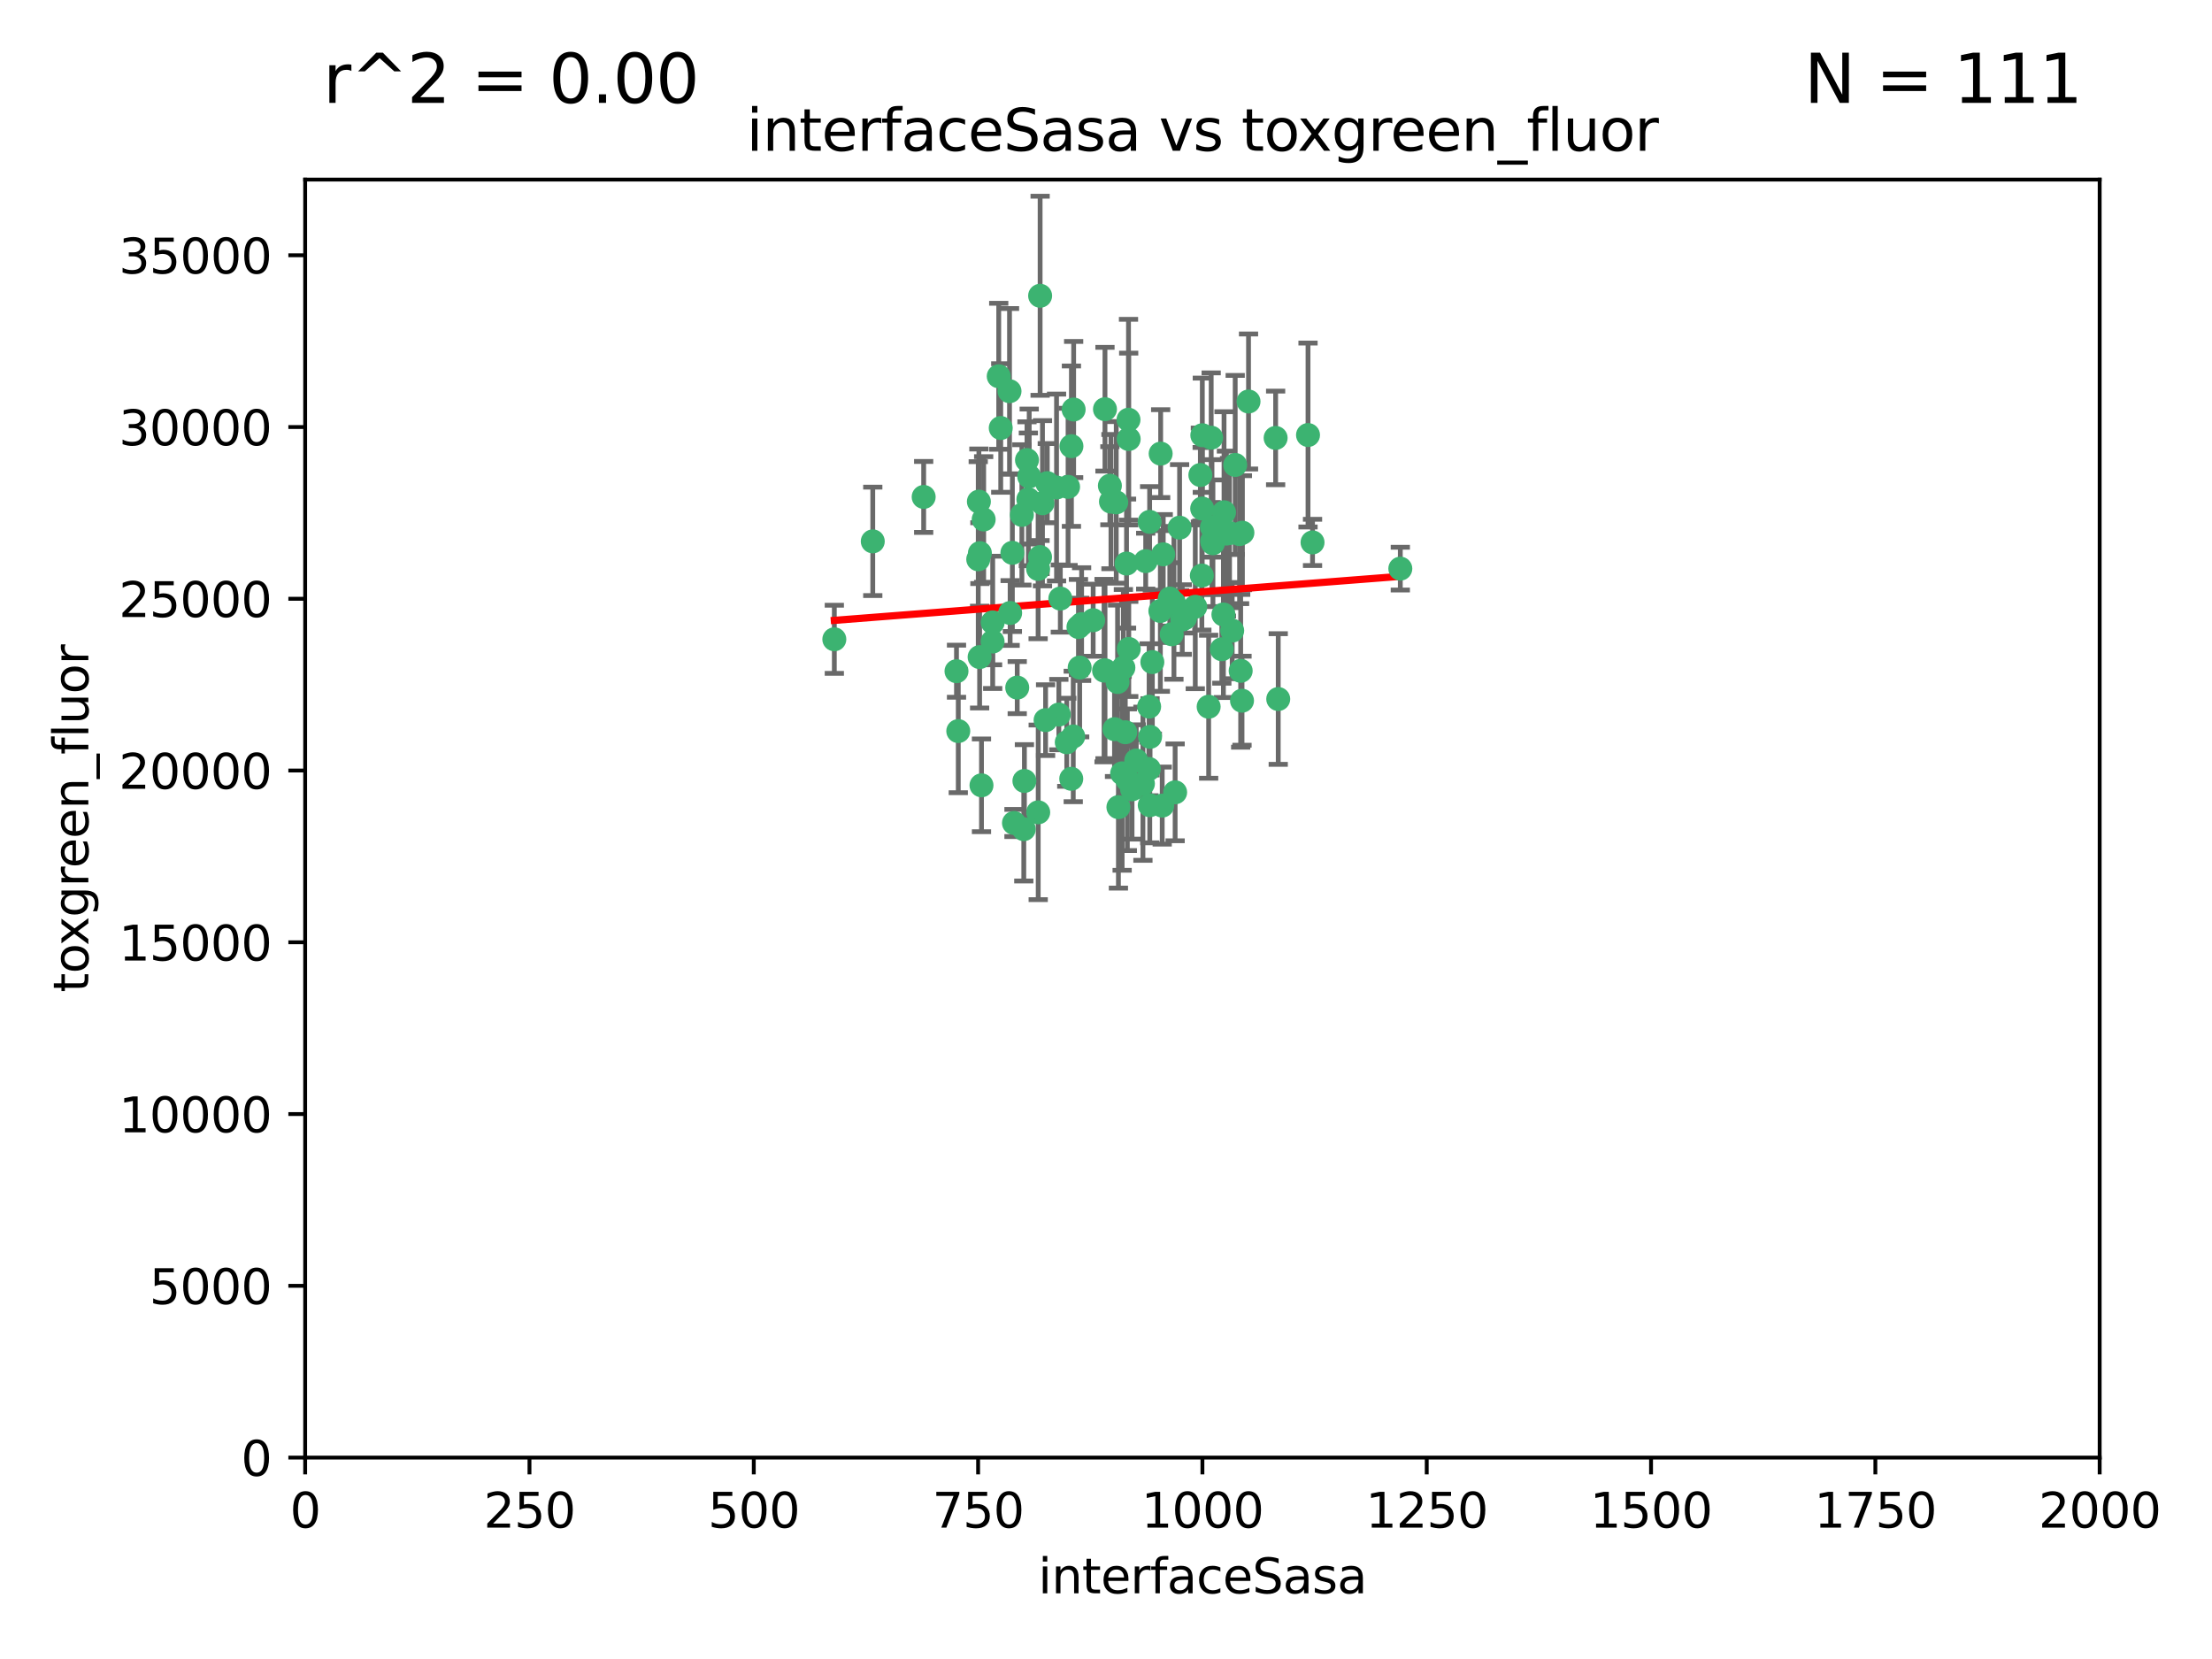 <?xml version="1.0" encoding="utf-8" standalone="no"?>
<!DOCTYPE svg PUBLIC "-//W3C//DTD SVG 1.1//EN"
  "http://www.w3.org/Graphics/SVG/1.1/DTD/svg11.dtd">
<svg xmlns:xlink="http://www.w3.org/1999/xlink" width="460.8pt" height="345.6pt" viewBox="0 0 460.8 345.6" xmlns="http://www.w3.org/2000/svg" version="1.1">
 <defs>
  <style type="text/css">*{stroke-linejoin: round; stroke-linecap: butt}</style>
 </defs>
 <g id="figure_1">
  <g id="patch_1">
   <path d="M 0 345.6 
L 460.8 345.6 
L 460.8 0 
L 0 0 
z
" style="fill: #ffffff"/>
  </g>
  <g id="axes_1">
   <g id="patch_2">
    <path d="M 63.571 303.64 
L 437.4 303.64 
L 437.4 37.411 
L 63.571 37.411 
z
" style="fill: #ffffff"/>
   </g>
   <g id="PathCollection_1">
    <defs>
     <path id="mf70da37a71" d="M 0 1.118 
C 0.297 1.118 0.581 1 0.791 0.791 
C 1 0.581 1.118 0.297 1.118 0 
C 1.118 -0.297 1 -0.581 0.791 -0.791 
C 0.581 -1 0.297 -1.118 0 -1.118 
C -0.297 -1.118 -0.581 -1 -0.791 -0.791 
C -1 -0.581 -1.118 -0.297 -1.118 0 
C -1.118 0.297 -1 0.581 -0.791 0.791 
C -0.581 1 -0.297 1.118 0 1.118 
z
" style="stroke: #3cb371"/>
    </defs>
    <g clip-path="url(#pf0d4dd3f82)">
     <use xlink:href="#mf70da37a71" x="243.693" y="124.69" style="fill: #3cb371; stroke: #3cb371"/>
     <use xlink:href="#mf70da37a71" x="272.484" y="90.623" style="fill: #3cb371; stroke: #3cb371"/>
     <use xlink:href="#mf70da37a71" x="242.323" y="115.479" style="fill: #3cb371; stroke: #3cb371"/>
     <use xlink:href="#mf70da37a71" x="248.998" y="126.406" style="fill: #3cb371; stroke: #3cb371"/>
     <use xlink:href="#mf70da37a71" x="231.435" y="104.496" style="fill: #3cb371; stroke: #3cb371"/>
     <use xlink:href="#mf70da37a71" x="239.489" y="108.716" style="fill: #3cb371; stroke: #3cb371"/>
     <use xlink:href="#mf70da37a71" x="234.418" y="152.536" style="fill: #3cb371; stroke: #3cb371"/>
     <use xlink:href="#mf70da37a71" x="250.437" y="105.937" style="fill: #3cb371; stroke: #3cb371"/>
     <use xlink:href="#mf70da37a71" x="266.28" y="145.62" style="fill: #3cb371; stroke: #3cb371"/>
     <use xlink:href="#mf70da37a71" x="257.315" y="96.857" style="fill: #3cb371; stroke: #3cb371"/>
     <use xlink:href="#mf70da37a71" x="218.168" y="100.649" style="fill: #3cb371; stroke: #3cb371"/>
     <use xlink:href="#mf70da37a71" x="265.738" y="91.227" style="fill: #3cb371; stroke: #3cb371"/>
     <use xlink:href="#mf70da37a71" x="254.987" y="106.718" style="fill: #3cb371; stroke: #3cb371"/>
     <use xlink:href="#mf70da37a71" x="273.426" y="112.994" style="fill: #3cb371; stroke: #3cb371"/>
     <use xlink:href="#mf70da37a71" x="220.886" y="124.689" style="fill: #3cb371; stroke: #3cb371"/>
     <use xlink:href="#mf70da37a71" x="214.404" y="99.267" style="fill: #3cb371; stroke: #3cb371"/>
     <use xlink:href="#mf70da37a71" x="212.875" y="107.264" style="fill: #3cb371; stroke: #3cb371"/>
     <use xlink:href="#mf70da37a71" x="250.058" y="98.951" style="fill: #3cb371; stroke: #3cb371"/>
     <use xlink:href="#mf70da37a71" x="241.787" y="94.5" style="fill: #3cb371; stroke: #3cb371"/>
     <use xlink:href="#mf70da37a71" x="252.312" y="91.178" style="fill: #3cb371; stroke: #3cb371"/>
     <use xlink:href="#mf70da37a71" x="258.229" y="111.261" style="fill: #3cb371; stroke: #3cb371"/>
     <use xlink:href="#mf70da37a71" x="223.66" y="85.309" style="fill: #3cb371; stroke: #3cb371"/>
     <use xlink:href="#mf70da37a71" x="232.987" y="168.143" style="fill: #3cb371; stroke: #3cb371"/>
     <use xlink:href="#mf70da37a71" x="230.194" y="139.64" style="fill: #3cb371; stroke: #3cb371"/>
     <use xlink:href="#mf70da37a71" x="251.785" y="147.225" style="fill: #3cb371; stroke: #3cb371"/>
     <use xlink:href="#mf70da37a71" x="234.68" y="117.402" style="fill: #3cb371; stroke: #3cb371"/>
     <use xlink:href="#mf70da37a71" x="246.284" y="129.063" style="fill: #3cb371; stroke: #3cb371"/>
     <use xlink:href="#mf70da37a71" x="255.489" y="111.157" style="fill: #3cb371; stroke: #3cb371"/>
     <use xlink:href="#mf70da37a71" x="252.676" y="113.172" style="fill: #3cb371; stroke: #3cb371"/>
     <use xlink:href="#mf70da37a71" x="256.689" y="131.368" style="fill: #3cb371; stroke: #3cb371"/>
     <use xlink:href="#mf70da37a71" x="254.858" y="128.013" style="fill: #3cb371; stroke: #3cb371"/>
     <use xlink:href="#mf70da37a71" x="244.553" y="125.579" style="fill: #3cb371; stroke: #3cb371"/>
     <use xlink:href="#mf70da37a71" x="250.368" y="119.895" style="fill: #3cb371; stroke: #3cb371"/>
     <use xlink:href="#mf70da37a71" x="230.187" y="85.244" style="fill: #3cb371; stroke: #3cb371"/>
     <use xlink:href="#mf70da37a71" x="240.054" y="137.927" style="fill: #3cb371; stroke: #3cb371"/>
     <use xlink:href="#mf70da37a71" x="235.088" y="87.434" style="fill: #3cb371; stroke: #3cb371"/>
     <use xlink:href="#mf70da37a71" x="246.854" y="128.738" style="fill: #3cb371; stroke: #3cb371"/>
     <use xlink:href="#mf70da37a71" x="258.816" y="110.968" style="fill: #3cb371; stroke: #3cb371"/>
     <use xlink:href="#mf70da37a71" x="239.385" y="147.201" style="fill: #3cb371; stroke: #3cb371"/>
     <use xlink:href="#mf70da37a71" x="223.198" y="92.949" style="fill: #3cb371; stroke: #3cb371"/>
     <use xlink:href="#mf70da37a71" x="258.734" y="145.968" style="fill: #3cb371; stroke: #3cb371"/>
     <use xlink:href="#mf70da37a71" x="256.134" y="111.045" style="fill: #3cb371; stroke: #3cb371"/>
     <use xlink:href="#mf70da37a71" x="233.762" y="161.102" style="fill: #3cb371; stroke: #3cb371"/>
     <use xlink:href="#mf70da37a71" x="232.534" y="104.651" style="fill: #3cb371; stroke: #3cb371"/>
     <use xlink:href="#mf70da37a71" x="235.142" y="135.185" style="fill: #3cb371; stroke: #3cb371"/>
     <use xlink:href="#mf70da37a71" x="208.054" y="78.386" style="fill: #3cb371; stroke: #3cb371"/>
     <use xlink:href="#mf70da37a71" x="234.02" y="139.091" style="fill: #3cb371; stroke: #3cb371"/>
     <use xlink:href="#mf70da37a71" x="220.097" y="101.557" style="fill: #3cb371; stroke: #3cb371"/>
     <use xlink:href="#mf70da37a71" x="223.161" y="162.238" style="fill: #3cb371; stroke: #3cb371"/>
     <use xlink:href="#mf70da37a71" x="241.725" y="127.273" style="fill: #3cb371; stroke: #3cb371"/>
     <use xlink:href="#mf70da37a71" x="238.669" y="116.895" style="fill: #3cb371; stroke: #3cb371"/>
     <use xlink:href="#mf70da37a71" x="252.51" y="112.711" style="fill: #3cb371; stroke: #3cb371"/>
     <use xlink:href="#mf70da37a71" x="227.725" y="129.202" style="fill: #3cb371; stroke: #3cb371"/>
     <use xlink:href="#mf70da37a71" x="235.125" y="91.456" style="fill: #3cb371; stroke: #3cb371"/>
     <use xlink:href="#mf70da37a71" x="206.772" y="133.651" style="fill: #3cb371; stroke: #3cb371"/>
     <use xlink:href="#mf70da37a71" x="210.43" y="127.696" style="fill: #3cb371; stroke: #3cb371"/>
     <use xlink:href="#mf70da37a71" x="217.166" y="104.837" style="fill: #3cb371; stroke: #3cb371"/>
     <use xlink:href="#mf70da37a71" x="244.091" y="132.126" style="fill: #3cb371; stroke: #3cb371"/>
     <use xlink:href="#mf70da37a71" x="211.908" y="143.24" style="fill: #3cb371; stroke: #3cb371"/>
     <use xlink:href="#mf70da37a71" x="231.211" y="101.187" style="fill: #3cb371; stroke: #3cb371"/>
     <use xlink:href="#mf70da37a71" x="214.228" y="104.027" style="fill: #3cb371; stroke: #3cb371"/>
     <use xlink:href="#mf70da37a71" x="213.404" y="162.684" style="fill: #3cb371; stroke: #3cb371"/>
     <use xlink:href="#mf70da37a71" x="204.131" y="115.229" style="fill: #3cb371; stroke: #3cb371"/>
     <use xlink:href="#mf70da37a71" x="245.731" y="109.922" style="fill: #3cb371; stroke: #3cb371"/>
     <use xlink:href="#mf70da37a71" x="216.677" y="61.614" style="fill: #3cb371; stroke: #3cb371"/>
     <use xlink:href="#mf70da37a71" x="216.658" y="116.044" style="fill: #3cb371; stroke: #3cb371"/>
     <use xlink:href="#mf70da37a71" x="204.916" y="108.215" style="fill: #3cb371; stroke: #3cb371"/>
     <use xlink:href="#mf70da37a71" x="192.417" y="103.52" style="fill: #3cb371; stroke: #3cb371"/>
     <use xlink:href="#mf70da37a71" x="213.275" y="172.728" style="fill: #3cb371; stroke: #3cb371"/>
     <use xlink:href="#mf70da37a71" x="258.456" y="139.744" style="fill: #3cb371; stroke: #3cb371"/>
     <use xlink:href="#mf70da37a71" x="222.501" y="101.422" style="fill: #3cb371; stroke: #3cb371"/>
     <use xlink:href="#mf70da37a71" x="206.796" y="129.65" style="fill: #3cb371; stroke: #3cb371"/>
     <use xlink:href="#mf70da37a71" x="291.711" y="118.457" style="fill: #3cb371; stroke: #3cb371"/>
     <use xlink:href="#mf70da37a71" x="224.916" y="139.063" style="fill: #3cb371; stroke: #3cb371"/>
     <use xlink:href="#mf70da37a71" x="260.091" y="83.639" style="fill: #3cb371; stroke: #3cb371"/>
     <use xlink:href="#mf70da37a71" x="250.465" y="90.667" style="fill: #3cb371; stroke: #3cb371"/>
     <use xlink:href="#mf70da37a71" x="199.256" y="139.824" style="fill: #3cb371; stroke: #3cb371"/>
     <use xlink:href="#mf70da37a71" x="204.462" y="163.599" style="fill: #3cb371; stroke: #3cb371"/>
     <use xlink:href="#mf70da37a71" x="216.26" y="118.525" style="fill: #3cb371; stroke: #3cb371"/>
     <use xlink:href="#mf70da37a71" x="220.577" y="148.859" style="fill: #3cb371; stroke: #3cb371"/>
     <use xlink:href="#mf70da37a71" x="242.11" y="167.821" style="fill: #3cb371; stroke: #3cb371"/>
     <use xlink:href="#mf70da37a71" x="223.577" y="153.416" style="fill: #3cb371; stroke: #3cb371"/>
     <use xlink:href="#mf70da37a71" x="254.529" y="135.25" style="fill: #3cb371; stroke: #3cb371"/>
     <use xlink:href="#mf70da37a71" x="208.473" y="89.16" style="fill: #3cb371; stroke: #3cb371"/>
     <use xlink:href="#mf70da37a71" x="222.228" y="154.63" style="fill: #3cb371; stroke: #3cb371"/>
     <use xlink:href="#mf70da37a71" x="203.92" y="104.494" style="fill: #3cb371; stroke: #3cb371"/>
     <use xlink:href="#mf70da37a71" x="181.815" y="112.776" style="fill: #3cb371; stroke: #3cb371"/>
     <use xlink:href="#mf70da37a71" x="239.332" y="160.187" style="fill: #3cb371; stroke: #3cb371"/>
     <use xlink:href="#mf70da37a71" x="204.073" y="136.883" style="fill: #3cb371; stroke: #3cb371"/>
     <use xlink:href="#mf70da37a71" x="210.301" y="81.492" style="fill: #3cb371; stroke: #3cb371"/>
     <use xlink:href="#mf70da37a71" x="239.579" y="153.497" style="fill: #3cb371; stroke: #3cb371"/>
     <use xlink:href="#mf70da37a71" x="236.699" y="158.432" style="fill: #3cb371; stroke: #3cb371"/>
     <use xlink:href="#mf70da37a71" x="252.476" y="109.813" style="fill: #3cb371; stroke: #3cb371"/>
     <use xlink:href="#mf70da37a71" x="224.662" y="130.623" style="fill: #3cb371; stroke: #3cb371"/>
     <use xlink:href="#mf70da37a71" x="203.785" y="116.515" style="fill: #3cb371; stroke: #3cb371"/>
     <use xlink:href="#mf70da37a71" x="244.803" y="165.057" style="fill: #3cb371; stroke: #3cb371"/>
     <use xlink:href="#mf70da37a71" x="213.94" y="95.836" style="fill: #3cb371; stroke: #3cb371"/>
     <use xlink:href="#mf70da37a71" x="216.278" y="169.223" style="fill: #3cb371; stroke: #3cb371"/>
     <use xlink:href="#mf70da37a71" x="225.318" y="130.016" style="fill: #3cb371; stroke: #3cb371"/>
     <use xlink:href="#mf70da37a71" x="211.23" y="171.441" style="fill: #3cb371; stroke: #3cb371"/>
     <use xlink:href="#mf70da37a71" x="238.093" y="163.26" style="fill: #3cb371; stroke: #3cb371"/>
     <use xlink:href="#mf70da37a71" x="199.626" y="152.299" style="fill: #3cb371; stroke: #3cb371"/>
     <use xlink:href="#mf70da37a71" x="235.826" y="164.427" style="fill: #3cb371; stroke: #3cb371"/>
     <use xlink:href="#mf70da37a71" x="232.811" y="142.074" style="fill: #3cb371; stroke: #3cb371"/>
     <use xlink:href="#mf70da37a71" x="239.516" y="167.742" style="fill: #3cb371; stroke: #3cb371"/>
     <use xlink:href="#mf70da37a71" x="229.998" y="139.694" style="fill: #3cb371; stroke: #3cb371"/>
     <use xlink:href="#mf70da37a71" x="217.815" y="150.018" style="fill: #3cb371; stroke: #3cb371"/>
     <use xlink:href="#mf70da37a71" x="234.846" y="162.431" style="fill: #3cb371; stroke: #3cb371"/>
     <use xlink:href="#mf70da37a71" x="210.895" y="115.163" style="fill: #3cb371; stroke: #3cb371"/>
     <use xlink:href="#mf70da37a71" x="232.174" y="151.897" style="fill: #3cb371; stroke: #3cb371"/>
     <use xlink:href="#mf70da37a71" x="173.806" y="133.177" style="fill: #3cb371; stroke: #3cb371"/>
    </g>
   </g>
   <g id="matplotlib.axis_1">
    <g id="xtick_1">
     <g id="line2d_1">
      <defs>
       <path id="m7961d2a1d8" d="M 0 0 
L 0 3.5 
" style="stroke: #000000; stroke-width: 0.8"/>
      </defs>
      <g>
       <use xlink:href="#m7961d2a1d8" x="63.571" y="303.64" style="stroke: #000000; stroke-width: 0.8"/>
      </g>
     </g>
     <g id="text_1">
      <!-- 0 -->
      <g transform="translate(60.39 318.238)scale(0.1 -0.1)">
       <defs>
        <path id="DejaVuSans-30" d="M 2034 4250 
Q 1547 4250 1301 3770 
Q 1056 3291 1056 2328 
Q 1056 1369 1301 889 
Q 1547 409 2034 409 
Q 2525 409 2770 889 
Q 3016 1369 3016 2328 
Q 3016 3291 2770 3770 
Q 2525 4250 2034 4250 
z
M 2034 4750 
Q 2819 4750 3233 4129 
Q 3647 3509 3647 2328 
Q 3647 1150 3233 529 
Q 2819 -91 2034 -91 
Q 1250 -91 836 529 
Q 422 1150 422 2328 
Q 422 3509 836 4129 
Q 1250 4750 2034 4750 
z
" transform="scale(0.016)"/>
       </defs>
       <use xlink:href="#DejaVuSans-30"/>
      </g>
     </g>
    </g>
    <g id="xtick_2">
     <g id="line2d_2">
      <g>
       <use xlink:href="#m7961d2a1d8" x="110.3" y="303.64" style="stroke: #000000; stroke-width: 0.8"/>
      </g>
     </g>
     <g id="text_2">
      <!-- 250 -->
      <g transform="translate(100.756 318.238)scale(0.1 -0.1)">
       <defs>
        <path id="DejaVuSans-32" d="M 1228 531 
L 3431 531 
L 3431 0 
L 469 0 
L 469 531 
Q 828 903 1448 1529 
Q 2069 2156 2228 2338 
Q 2531 2678 2651 2914 
Q 2772 3150 2772 3378 
Q 2772 3750 2511 3984 
Q 2250 4219 1831 4219 
Q 1534 4219 1204 4116 
Q 875 4013 500 3803 
L 500 4441 
Q 881 4594 1212 4672 
Q 1544 4750 1819 4750 
Q 2544 4750 2975 4387 
Q 3406 4025 3406 3419 
Q 3406 3131 3298 2873 
Q 3191 2616 2906 2266 
Q 2828 2175 2409 1742 
Q 1991 1309 1228 531 
z
" transform="scale(0.016)"/>
        <path id="DejaVuSans-35" d="M 691 4666 
L 3169 4666 
L 3169 4134 
L 1269 4134 
L 1269 2991 
Q 1406 3038 1543 3061 
Q 1681 3084 1819 3084 
Q 2600 3084 3056 2656 
Q 3513 2228 3513 1497 
Q 3513 744 3044 326 
Q 2575 -91 1722 -91 
Q 1428 -91 1123 -41 
Q 819 9 494 109 
L 494 744 
Q 775 591 1075 516 
Q 1375 441 1709 441 
Q 2250 441 2565 725 
Q 2881 1009 2881 1497 
Q 2881 1984 2565 2268 
Q 2250 2553 1709 2553 
Q 1456 2553 1204 2497 
Q 953 2441 691 2322 
L 691 4666 
z
" transform="scale(0.016)"/>
       </defs>
       <use xlink:href="#DejaVuSans-32"/>
       <use xlink:href="#DejaVuSans-35" x="63.623"/>
       <use xlink:href="#DejaVuSans-30" x="127.246"/>
      </g>
     </g>
    </g>
    <g id="xtick_3">
     <g id="line2d_3">
      <g>
       <use xlink:href="#m7961d2a1d8" x="157.028" y="303.64" style="stroke: #000000; stroke-width: 0.8"/>
      </g>
     </g>
     <g id="text_3">
      <!-- 500 -->
      <g transform="translate(147.485 318.238)scale(0.1 -0.1)">
       <use xlink:href="#DejaVuSans-35"/>
       <use xlink:href="#DejaVuSans-30" x="63.623"/>
       <use xlink:href="#DejaVuSans-30" x="127.246"/>
      </g>
     </g>
    </g>
    <g id="xtick_4">
     <g id="line2d_4">
      <g>
       <use xlink:href="#m7961d2a1d8" x="203.757" y="303.64" style="stroke: #000000; stroke-width: 0.8"/>
      </g>
     </g>
     <g id="text_4">
      <!-- 750 -->
      <g transform="translate(194.213 318.238)scale(0.1 -0.1)">
       <defs>
        <path id="DejaVuSans-37" d="M 525 4666 
L 3525 4666 
L 3525 4397 
L 1831 0 
L 1172 0 
L 2766 4134 
L 525 4134 
L 525 4666 
z
" transform="scale(0.016)"/>
       </defs>
       <use xlink:href="#DejaVuSans-37"/>
       <use xlink:href="#DejaVuSans-35" x="63.623"/>
       <use xlink:href="#DejaVuSans-30" x="127.246"/>
      </g>
     </g>
    </g>
    <g id="xtick_5">
     <g id="line2d_5">
      <g>
       <use xlink:href="#m7961d2a1d8" x="250.486" y="303.64" style="stroke: #000000; stroke-width: 0.8"/>
      </g>
     </g>
     <g id="text_5">
      <!-- 1000 -->
      <g transform="translate(237.761 318.238)scale(0.1 -0.1)">
       <defs>
        <path id="DejaVuSans-31" d="M 794 531 
L 1825 531 
L 1825 4091 
L 703 3866 
L 703 4441 
L 1819 4666 
L 2450 4666 
L 2450 531 
L 3481 531 
L 3481 0 
L 794 0 
L 794 531 
z
" transform="scale(0.016)"/>
       </defs>
       <use xlink:href="#DejaVuSans-31"/>
       <use xlink:href="#DejaVuSans-30" x="63.623"/>
       <use xlink:href="#DejaVuSans-30" x="127.246"/>
       <use xlink:href="#DejaVuSans-30" x="190.869"/>
      </g>
     </g>
    </g>
    <g id="xtick_6">
     <g id="line2d_6">
      <g>
       <use xlink:href="#m7961d2a1d8" x="297.214" y="303.64" style="stroke: #000000; stroke-width: 0.8"/>
      </g>
     </g>
     <g id="text_6">
      <!-- 1250 -->
      <g transform="translate(284.489 318.238)scale(0.1 -0.1)">
       <use xlink:href="#DejaVuSans-31"/>
       <use xlink:href="#DejaVuSans-32" x="63.623"/>
       <use xlink:href="#DejaVuSans-35" x="127.246"/>
       <use xlink:href="#DejaVuSans-30" x="190.869"/>
      </g>
     </g>
    </g>
    <g id="xtick_7">
     <g id="line2d_7">
      <g>
       <use xlink:href="#m7961d2a1d8" x="343.943" y="303.64" style="stroke: #000000; stroke-width: 0.8"/>
      </g>
     </g>
     <g id="text_7">
      <!-- 1500 -->
      <g transform="translate(331.218 318.238)scale(0.1 -0.1)">
       <use xlink:href="#DejaVuSans-31"/>
       <use xlink:href="#DejaVuSans-35" x="63.623"/>
       <use xlink:href="#DejaVuSans-30" x="127.246"/>
       <use xlink:href="#DejaVuSans-30" x="190.869"/>
      </g>
     </g>
    </g>
    <g id="xtick_8">
     <g id="line2d_8">
      <g>
       <use xlink:href="#m7961d2a1d8" x="390.671" y="303.64" style="stroke: #000000; stroke-width: 0.8"/>
      </g>
     </g>
     <g id="text_8">
      <!-- 1750 -->
      <g transform="translate(377.946 318.238)scale(0.1 -0.1)">
       <use xlink:href="#DejaVuSans-31"/>
       <use xlink:href="#DejaVuSans-37" x="63.623"/>
       <use xlink:href="#DejaVuSans-35" x="127.246"/>
       <use xlink:href="#DejaVuSans-30" x="190.869"/>
      </g>
     </g>
    </g>
    <g id="xtick_9">
     <g id="line2d_9">
      <g>
       <use xlink:href="#m7961d2a1d8" x="437.4" y="303.64" style="stroke: #000000; stroke-width: 0.8"/>
      </g>
     </g>
     <g id="text_9">
      <!-- 2000 -->
      <g transform="translate(424.675 318.238)scale(0.1 -0.1)">
       <use xlink:href="#DejaVuSans-32"/>
       <use xlink:href="#DejaVuSans-30" x="63.623"/>
       <use xlink:href="#DejaVuSans-30" x="127.246"/>
       <use xlink:href="#DejaVuSans-30" x="190.869"/>
      </g>
     </g>
    </g>
    <g id="text_10">
     <!-- interfaceSasa -->
     <g transform="translate(216.279 331.917)scale(0.1 -0.1)">
      <defs>
       <path id="DejaVuSans-69" d="M 603 3500 
L 1178 3500 
L 1178 0 
L 603 0 
L 603 3500 
z
M 603 4863 
L 1178 4863 
L 1178 4134 
L 603 4134 
L 603 4863 
z
" transform="scale(0.016)"/>
       <path id="DejaVuSans-6e" d="M 3513 2113 
L 3513 0 
L 2938 0 
L 2938 2094 
Q 2938 2591 2744 2837 
Q 2550 3084 2163 3084 
Q 1697 3084 1428 2787 
Q 1159 2491 1159 1978 
L 1159 0 
L 581 0 
L 581 3500 
L 1159 3500 
L 1159 2956 
Q 1366 3272 1645 3428 
Q 1925 3584 2291 3584 
Q 2894 3584 3203 3211 
Q 3513 2838 3513 2113 
z
" transform="scale(0.016)"/>
       <path id="DejaVuSans-74" d="M 1172 4494 
L 1172 3500 
L 2356 3500 
L 2356 3053 
L 1172 3053 
L 1172 1153 
Q 1172 725 1289 603 
Q 1406 481 1766 481 
L 2356 481 
L 2356 0 
L 1766 0 
Q 1100 0 847 248 
Q 594 497 594 1153 
L 594 3053 
L 172 3053 
L 172 3500 
L 594 3500 
L 594 4494 
L 1172 4494 
z
" transform="scale(0.016)"/>
       <path id="DejaVuSans-65" d="M 3597 1894 
L 3597 1613 
L 953 1613 
Q 991 1019 1311 708 
Q 1631 397 2203 397 
Q 2534 397 2845 478 
Q 3156 559 3463 722 
L 3463 178 
Q 3153 47 2828 -22 
Q 2503 -91 2169 -91 
Q 1331 -91 842 396 
Q 353 884 353 1716 
Q 353 2575 817 3079 
Q 1281 3584 2069 3584 
Q 2775 3584 3186 3129 
Q 3597 2675 3597 1894 
z
M 3022 2063 
Q 3016 2534 2758 2815 
Q 2500 3097 2075 3097 
Q 1594 3097 1305 2825 
Q 1016 2553 972 2059 
L 3022 2063 
z
" transform="scale(0.016)"/>
       <path id="DejaVuSans-72" d="M 2631 2963 
Q 2534 3019 2420 3045 
Q 2306 3072 2169 3072 
Q 1681 3072 1420 2755 
Q 1159 2438 1159 1844 
L 1159 0 
L 581 0 
L 581 3500 
L 1159 3500 
L 1159 2956 
Q 1341 3275 1631 3429 
Q 1922 3584 2338 3584 
Q 2397 3584 2469 3576 
Q 2541 3569 2628 3553 
L 2631 2963 
z
" transform="scale(0.016)"/>
       <path id="DejaVuSans-66" d="M 2375 4863 
L 2375 4384 
L 1825 4384 
Q 1516 4384 1395 4259 
Q 1275 4134 1275 3809 
L 1275 3500 
L 2222 3500 
L 2222 3053 
L 1275 3053 
L 1275 0 
L 697 0 
L 697 3053 
L 147 3053 
L 147 3500 
L 697 3500 
L 697 3744 
Q 697 4328 969 4595 
Q 1241 4863 1831 4863 
L 2375 4863 
z
" transform="scale(0.016)"/>
       <path id="DejaVuSans-61" d="M 2194 1759 
Q 1497 1759 1228 1600 
Q 959 1441 959 1056 
Q 959 750 1161 570 
Q 1363 391 1709 391 
Q 2188 391 2477 730 
Q 2766 1069 2766 1631 
L 2766 1759 
L 2194 1759 
z
M 3341 1997 
L 3341 0 
L 2766 0 
L 2766 531 
Q 2569 213 2275 61 
Q 1981 -91 1556 -91 
Q 1019 -91 701 211 
Q 384 513 384 1019 
Q 384 1609 779 1909 
Q 1175 2209 1959 2209 
L 2766 2209 
L 2766 2266 
Q 2766 2663 2505 2880 
Q 2244 3097 1772 3097 
Q 1472 3097 1187 3025 
Q 903 2953 641 2809 
L 641 3341 
Q 956 3463 1253 3523 
Q 1550 3584 1831 3584 
Q 2591 3584 2966 3190 
Q 3341 2797 3341 1997 
z
" transform="scale(0.016)"/>
       <path id="DejaVuSans-63" d="M 3122 3366 
L 3122 2828 
Q 2878 2963 2633 3030 
Q 2388 3097 2138 3097 
Q 1578 3097 1268 2742 
Q 959 2388 959 1747 
Q 959 1106 1268 751 
Q 1578 397 2138 397 
Q 2388 397 2633 464 
Q 2878 531 3122 666 
L 3122 134 
Q 2881 22 2623 -34 
Q 2366 -91 2075 -91 
Q 1284 -91 818 406 
Q 353 903 353 1747 
Q 353 2603 823 3093 
Q 1294 3584 2113 3584 
Q 2378 3584 2631 3529 
Q 2884 3475 3122 3366 
z
" transform="scale(0.016)"/>
       <path id="DejaVuSans-53" d="M 3425 4513 
L 3425 3897 
Q 3066 4069 2747 4153 
Q 2428 4238 2131 4238 
Q 1616 4238 1336 4038 
Q 1056 3838 1056 3469 
Q 1056 3159 1242 3001 
Q 1428 2844 1947 2747 
L 2328 2669 
Q 3034 2534 3370 2195 
Q 3706 1856 3706 1288 
Q 3706 609 3251 259 
Q 2797 -91 1919 -91 
Q 1588 -91 1214 -16 
Q 841 59 441 206 
L 441 856 
Q 825 641 1194 531 
Q 1563 422 1919 422 
Q 2459 422 2753 634 
Q 3047 847 3047 1241 
Q 3047 1584 2836 1778 
Q 2625 1972 2144 2069 
L 1759 2144 
Q 1053 2284 737 2584 
Q 422 2884 422 3419 
Q 422 4038 858 4394 
Q 1294 4750 2059 4750 
Q 2388 4750 2728 4690 
Q 3069 4631 3425 4513 
z
" transform="scale(0.016)"/>
       <path id="DejaVuSans-73" d="M 2834 3397 
L 2834 2853 
Q 2591 2978 2328 3040 
Q 2066 3103 1784 3103 
Q 1356 3103 1142 2972 
Q 928 2841 928 2578 
Q 928 2378 1081 2264 
Q 1234 2150 1697 2047 
L 1894 2003 
Q 2506 1872 2764 1633 
Q 3022 1394 3022 966 
Q 3022 478 2636 193 
Q 2250 -91 1575 -91 
Q 1294 -91 989 -36 
Q 684 19 347 128 
L 347 722 
Q 666 556 975 473 
Q 1284 391 1588 391 
Q 1994 391 2212 530 
Q 2431 669 2431 922 
Q 2431 1156 2273 1281 
Q 2116 1406 1581 1522 
L 1381 1569 
Q 847 1681 609 1914 
Q 372 2147 372 2553 
Q 372 3047 722 3315 
Q 1072 3584 1716 3584 
Q 2034 3584 2315 3537 
Q 2597 3491 2834 3397 
z
" transform="scale(0.016)"/>
      </defs>
      <use xlink:href="#DejaVuSans-69"/>
      <use xlink:href="#DejaVuSans-6e" x="27.783"/>
      <use xlink:href="#DejaVuSans-74" x="91.162"/>
      <use xlink:href="#DejaVuSans-65" x="130.371"/>
      <use xlink:href="#DejaVuSans-72" x="191.895"/>
      <use xlink:href="#DejaVuSans-66" x="233.008"/>
      <use xlink:href="#DejaVuSans-61" x="268.213"/>
      <use xlink:href="#DejaVuSans-63" x="329.492"/>
      <use xlink:href="#DejaVuSans-65" x="384.473"/>
      <use xlink:href="#DejaVuSans-53" x="445.996"/>
      <use xlink:href="#DejaVuSans-61" x="509.473"/>
      <use xlink:href="#DejaVuSans-73" x="570.752"/>
      <use xlink:href="#DejaVuSans-61" x="622.852"/>
     </g>
    </g>
   </g>
   <g id="matplotlib.axis_2">
    <g id="ytick_1">
     <g id="line2d_10">
      <defs>
       <path id="m9c76ca04c1" d="M 0 0 
L -3.5 0 
" style="stroke: #000000; stroke-width: 0.8"/>
      </defs>
      <g>
       <use xlink:href="#m9c76ca04c1" x="63.571" y="303.64" style="stroke: #000000; stroke-width: 0.8"/>
      </g>
     </g>
     <g id="text_11">
      <!-- 0 -->
      <g transform="translate(50.209 307.439)scale(0.1 -0.1)">
       <use xlink:href="#DejaVuSans-30"/>
      </g>
     </g>
    </g>
    <g id="ytick_2">
     <g id="line2d_11">
      <g>
       <use xlink:href="#m9c76ca04c1" x="63.571" y="267.859" style="stroke: #000000; stroke-width: 0.8"/>
      </g>
     </g>
     <g id="text_12">
      <!-- 5000 -->
      <g transform="translate(31.121 271.658)scale(0.1 -0.1)">
       <use xlink:href="#DejaVuSans-35"/>
       <use xlink:href="#DejaVuSans-30" x="63.623"/>
       <use xlink:href="#DejaVuSans-30" x="127.246"/>
       <use xlink:href="#DejaVuSans-30" x="190.869"/>
      </g>
     </g>
    </g>
    <g id="ytick_3">
     <g id="line2d_12">
      <g>
       <use xlink:href="#m9c76ca04c1" x="63.571" y="232.078" style="stroke: #000000; stroke-width: 0.8"/>
      </g>
     </g>
     <g id="text_13">
      <!-- 10000 -->
      <g transform="translate(24.759 235.878)scale(0.1 -0.1)">
       <use xlink:href="#DejaVuSans-31"/>
       <use xlink:href="#DejaVuSans-30" x="63.623"/>
       <use xlink:href="#DejaVuSans-30" x="127.246"/>
       <use xlink:href="#DejaVuSans-30" x="190.869"/>
       <use xlink:href="#DejaVuSans-30" x="254.492"/>
      </g>
     </g>
    </g>
    <g id="ytick_4">
     <g id="line2d_13">
      <g>
       <use xlink:href="#m9c76ca04c1" x="63.571" y="196.298" style="stroke: #000000; stroke-width: 0.8"/>
      </g>
     </g>
     <g id="text_14">
      <!-- 15000 -->
      <g transform="translate(24.759 200.097)scale(0.1 -0.1)">
       <use xlink:href="#DejaVuSans-31"/>
       <use xlink:href="#DejaVuSans-35" x="63.623"/>
       <use xlink:href="#DejaVuSans-30" x="127.246"/>
       <use xlink:href="#DejaVuSans-30" x="190.869"/>
       <use xlink:href="#DejaVuSans-30" x="254.492"/>
      </g>
     </g>
    </g>
    <g id="ytick_5">
     <g id="line2d_14">
      <g>
       <use xlink:href="#m9c76ca04c1" x="63.571" y="160.517" style="stroke: #000000; stroke-width: 0.8"/>
      </g>
     </g>
     <g id="text_15">
      <!-- 20000 -->
      <g transform="translate(24.759 164.316)scale(0.1 -0.1)">
       <use xlink:href="#DejaVuSans-32"/>
       <use xlink:href="#DejaVuSans-30" x="63.623"/>
       <use xlink:href="#DejaVuSans-30" x="127.246"/>
       <use xlink:href="#DejaVuSans-30" x="190.869"/>
       <use xlink:href="#DejaVuSans-30" x="254.492"/>
      </g>
     </g>
    </g>
    <g id="ytick_6">
     <g id="line2d_15">
      <g>
       <use xlink:href="#m9c76ca04c1" x="63.571" y="124.736" style="stroke: #000000; stroke-width: 0.8"/>
      </g>
     </g>
     <g id="text_16">
      <!-- 25000 -->
      <g transform="translate(24.759 128.535)scale(0.1 -0.1)">
       <use xlink:href="#DejaVuSans-32"/>
       <use xlink:href="#DejaVuSans-35" x="63.623"/>
       <use xlink:href="#DejaVuSans-30" x="127.246"/>
       <use xlink:href="#DejaVuSans-30" x="190.869"/>
       <use xlink:href="#DejaVuSans-30" x="254.492"/>
      </g>
     </g>
    </g>
    <g id="ytick_7">
     <g id="line2d_16">
      <g>
       <use xlink:href="#m9c76ca04c1" x="63.571" y="88.955" style="stroke: #000000; stroke-width: 0.8"/>
      </g>
     </g>
     <g id="text_17">
      <!-- 30000 -->
      <g transform="translate(24.759 92.754)scale(0.1 -0.1)">
       <defs>
        <path id="DejaVuSans-33" d="M 2597 2516 
Q 3050 2419 3304 2112 
Q 3559 1806 3559 1356 
Q 3559 666 3084 287 
Q 2609 -91 1734 -91 
Q 1441 -91 1130 -33 
Q 819 25 488 141 
L 488 750 
Q 750 597 1062 519 
Q 1375 441 1716 441 
Q 2309 441 2620 675 
Q 2931 909 2931 1356 
Q 2931 1769 2642 2001 
Q 2353 2234 1838 2234 
L 1294 2234 
L 1294 2753 
L 1863 2753 
Q 2328 2753 2575 2939 
Q 2822 3125 2822 3475 
Q 2822 3834 2567 4026 
Q 2313 4219 1838 4219 
Q 1578 4219 1281 4162 
Q 984 4106 628 3988 
L 628 4550 
Q 988 4650 1302 4700 
Q 1616 4750 1894 4750 
Q 2613 4750 3031 4423 
Q 3450 4097 3450 3541 
Q 3450 3153 3228 2886 
Q 3006 2619 2597 2516 
z
" transform="scale(0.016)"/>
       </defs>
       <use xlink:href="#DejaVuSans-33"/>
       <use xlink:href="#DejaVuSans-30" x="63.623"/>
       <use xlink:href="#DejaVuSans-30" x="127.246"/>
       <use xlink:href="#DejaVuSans-30" x="190.869"/>
       <use xlink:href="#DejaVuSans-30" x="254.492"/>
      </g>
     </g>
    </g>
    <g id="ytick_8">
     <g id="line2d_17">
      <g>
       <use xlink:href="#m9c76ca04c1" x="63.571" y="53.174" style="stroke: #000000; stroke-width: 0.8"/>
      </g>
     </g>
     <g id="text_18">
      <!-- 35000 -->
      <g transform="translate(24.759 56.974)scale(0.1 -0.1)">
       <use xlink:href="#DejaVuSans-33"/>
       <use xlink:href="#DejaVuSans-35" x="63.623"/>
       <use xlink:href="#DejaVuSans-30" x="127.246"/>
       <use xlink:href="#DejaVuSans-30" x="190.869"/>
       <use xlink:href="#DejaVuSans-30" x="254.492"/>
      </g>
     </g>
    </g>
    <g id="text_19">
     <!-- toxgreen_fluor -->
     <g transform="translate(18.401 206.72)rotate(-90)scale(0.1 -0.1)">
      <defs>
       <path id="DejaVuSans-6f" d="M 1959 3097 
Q 1497 3097 1228 2736 
Q 959 2375 959 1747 
Q 959 1119 1226 758 
Q 1494 397 1959 397 
Q 2419 397 2687 759 
Q 2956 1122 2956 1747 
Q 2956 2369 2687 2733 
Q 2419 3097 1959 3097 
z
M 1959 3584 
Q 2709 3584 3137 3096 
Q 3566 2609 3566 1747 
Q 3566 888 3137 398 
Q 2709 -91 1959 -91 
Q 1206 -91 779 398 
Q 353 888 353 1747 
Q 353 2609 779 3096 
Q 1206 3584 1959 3584 
z
" transform="scale(0.016)"/>
       <path id="DejaVuSans-78" d="M 3513 3500 
L 2247 1797 
L 3578 0 
L 2900 0 
L 1881 1375 
L 863 0 
L 184 0 
L 1544 1831 
L 300 3500 
L 978 3500 
L 1906 2253 
L 2834 3500 
L 3513 3500 
z
" transform="scale(0.016)"/>
       <path id="DejaVuSans-67" d="M 2906 1791 
Q 2906 2416 2648 2759 
Q 2391 3103 1925 3103 
Q 1463 3103 1205 2759 
Q 947 2416 947 1791 
Q 947 1169 1205 825 
Q 1463 481 1925 481 
Q 2391 481 2648 825 
Q 2906 1169 2906 1791 
z
M 3481 434 
Q 3481 -459 3084 -895 
Q 2688 -1331 1869 -1331 
Q 1566 -1331 1297 -1286 
Q 1028 -1241 775 -1147 
L 775 -588 
Q 1028 -725 1275 -790 
Q 1522 -856 1778 -856 
Q 2344 -856 2625 -561 
Q 2906 -266 2906 331 
L 2906 616 
Q 2728 306 2450 153 
Q 2172 0 1784 0 
Q 1141 0 747 490 
Q 353 981 353 1791 
Q 353 2603 747 3093 
Q 1141 3584 1784 3584 
Q 2172 3584 2450 3431 
Q 2728 3278 2906 2969 
L 2906 3500 
L 3481 3500 
L 3481 434 
z
" transform="scale(0.016)"/>
       <path id="DejaVuSans-5f" d="M 3263 -1063 
L 3263 -1509 
L -63 -1509 
L -63 -1063 
L 3263 -1063 
z
" transform="scale(0.016)"/>
       <path id="DejaVuSans-6c" d="M 603 4863 
L 1178 4863 
L 1178 0 
L 603 0 
L 603 4863 
z
" transform="scale(0.016)"/>
       <path id="DejaVuSans-75" d="M 544 1381 
L 544 3500 
L 1119 3500 
L 1119 1403 
Q 1119 906 1312 657 
Q 1506 409 1894 409 
Q 2359 409 2629 706 
Q 2900 1003 2900 1516 
L 2900 3500 
L 3475 3500 
L 3475 0 
L 2900 0 
L 2900 538 
Q 2691 219 2414 64 
Q 2138 -91 1772 -91 
Q 1169 -91 856 284 
Q 544 659 544 1381 
z
M 1991 3584 
L 1991 3584 
z
" transform="scale(0.016)"/>
      </defs>
      <use xlink:href="#DejaVuSans-74"/>
      <use xlink:href="#DejaVuSans-6f" x="39.209"/>
      <use xlink:href="#DejaVuSans-78" x="97.266"/>
      <use xlink:href="#DejaVuSans-67" x="156.445"/>
      <use xlink:href="#DejaVuSans-72" x="219.922"/>
      <use xlink:href="#DejaVuSans-65" x="258.785"/>
      <use xlink:href="#DejaVuSans-65" x="320.309"/>
      <use xlink:href="#DejaVuSans-6e" x="381.832"/>
      <use xlink:href="#DejaVuSans-5f" x="445.211"/>
      <use xlink:href="#DejaVuSans-66" x="495.211"/>
      <use xlink:href="#DejaVuSans-6c" x="530.416"/>
      <use xlink:href="#DejaVuSans-75" x="558.199"/>
      <use xlink:href="#DejaVuSans-6f" x="621.578"/>
      <use xlink:href="#DejaVuSans-72" x="682.76"/>
     </g>
    </g>
   </g>
   <g id="LineCollection_1">
    <path d="M 243.693 132.143 
L 243.693 117.237 
" clip-path="url(#pf0d4dd3f82)" style="fill: none; stroke: #696969"/>
    <path d="M 272.484 109.781 
L 272.484 71.466 
" clip-path="url(#pf0d4dd3f82)" style="fill: none; stroke: #696969"/>
    <path d="M 242.323 123.766 
L 242.323 107.191 
" clip-path="url(#pf0d4dd3f82)" style="fill: none; stroke: #696969"/>
    <path d="M 248.998 143.467 
L 248.998 109.345 
" clip-path="url(#pf0d4dd3f82)" style="fill: none; stroke: #696969"/>
    <path d="M 231.435 118.477 
L 231.435 90.515 
" clip-path="url(#pf0d4dd3f82)" style="fill: none; stroke: #696969"/>
    <path d="M 239.489 116.059 
L 239.489 101.373 
" clip-path="url(#pf0d4dd3f82)" style="fill: none; stroke: #696969"/>
    <path d="M 234.418 166.039 
L 234.418 139.033 
" clip-path="url(#pf0d4dd3f82)" style="fill: none; stroke: #696969"/>
    <path d="M 250.437 118.658 
L 250.437 93.215 
" clip-path="url(#pf0d4dd3f82)" style="fill: none; stroke: #696969"/>
    <path d="M 266.28 159.229 
L 266.28 132.011 
" clip-path="url(#pf0d4dd3f82)" style="fill: none; stroke: #696969"/>
    <path d="M 257.315 115.505 
L 257.315 78.209 
" clip-path="url(#pf0d4dd3f82)" style="fill: none; stroke: #696969"/>
    <path d="M 218.168 108.898 
L 218.168 92.4 
" clip-path="url(#pf0d4dd3f82)" style="fill: none; stroke: #696969"/>
    <path d="M 265.738 100.977 
L 265.738 81.478 
" clip-path="url(#pf0d4dd3f82)" style="fill: none; stroke: #696969"/>
    <path d="M 254.987 127.664 
L 254.987 85.772 
" clip-path="url(#pf0d4dd3f82)" style="fill: none; stroke: #696969"/>
    <path d="M 273.426 117.812 
L 273.426 108.176 
" clip-path="url(#pf0d4dd3f82)" style="fill: none; stroke: #696969"/>
    <path d="M 220.886 131.683 
L 220.886 117.696 
" clip-path="url(#pf0d4dd3f82)" style="fill: none; stroke: #696969"/>
    <path d="M 214.404 113.322 
L 214.404 85.213 
" clip-path="url(#pf0d4dd3f82)" style="fill: none; stroke: #696969"/>
    <path d="M 212.875 121.88 
L 212.875 92.647 
" clip-path="url(#pf0d4dd3f82)" style="fill: none; stroke: #696969"/>
    <path d="M 250.058 108.729 
L 250.058 89.172 
" clip-path="url(#pf0d4dd3f82)" style="fill: none; stroke: #696969"/>
    <path d="M 241.787 103.651 
L 241.787 85.348 
" clip-path="url(#pf0d4dd3f82)" style="fill: none; stroke: #696969"/>
    <path d="M 252.312 104.675 
L 252.312 77.682 
" clip-path="url(#pf0d4dd3f82)" style="fill: none; stroke: #696969"/>
    <path d="M 258.229 125.753 
L 258.229 96.768 
" clip-path="url(#pf0d4dd3f82)" style="fill: none; stroke: #696969"/>
    <path d="M 223.66 99.491 
L 223.66 71.128 
" clip-path="url(#pf0d4dd3f82)" style="fill: none; stroke: #696969"/>
    <path d="M 232.987 185.006 
L 232.987 151.281 
" clip-path="url(#pf0d4dd3f82)" style="fill: none; stroke: #696969"/>
    <path d="M 230.194 158.046 
L 230.194 121.234 
" clip-path="url(#pf0d4dd3f82)" style="fill: none; stroke: #696969"/>
    <path d="M 251.785 162.121 
L 251.785 132.33 
" clip-path="url(#pf0d4dd3f82)" style="fill: none; stroke: #696969"/>
    <path d="M 234.68 130.841 
L 234.68 103.963 
" clip-path="url(#pf0d4dd3f82)" style="fill: none; stroke: #696969"/>
    <path d="M 246.284 136.31 
L 246.284 121.816 
" clip-path="url(#pf0d4dd3f82)" style="fill: none; stroke: #696969"/>
    <path d="M 255.489 128.336 
L 255.489 93.979 
" clip-path="url(#pf0d4dd3f82)" style="fill: none; stroke: #696969"/>
    <path d="M 252.676 126.36 
L 252.676 99.984 
" clip-path="url(#pf0d4dd3f82)" style="fill: none; stroke: #696969"/>
    <path d="M 256.689 141.39 
L 256.689 121.347 
" clip-path="url(#pf0d4dd3f82)" style="fill: none; stroke: #696969"/>
    <path d="M 254.858 145.305 
L 254.858 110.721 
" clip-path="url(#pf0d4dd3f82)" style="fill: none; stroke: #696969"/>
    <path d="M 244.553 141.497 
L 244.553 109.662 
" clip-path="url(#pf0d4dd3f82)" style="fill: none; stroke: #696969"/>
    <path d="M 250.368 131.252 
L 250.368 108.538 
" clip-path="url(#pf0d4dd3f82)" style="fill: none; stroke: #696969"/>
    <path d="M 230.187 98.132 
L 230.187 72.355 
" clip-path="url(#pf0d4dd3f82)" style="fill: none; stroke: #696969"/>
    <path d="M 240.054 152.903 
L 240.054 122.95 
" clip-path="url(#pf0d4dd3f82)" style="fill: none; stroke: #696969"/>
    <path d="M 235.088 108.351 
L 235.088 66.517 
" clip-path="url(#pf0d4dd3f82)" style="fill: none; stroke: #696969"/>
    <path d="M 246.854 131.869 
L 246.854 125.606 
" clip-path="url(#pf0d4dd3f82)" style="fill: none; stroke: #696969"/>
    <path d="M 258.816 122.844 
L 258.816 99.093 
" clip-path="url(#pf0d4dd3f82)" style="fill: none; stroke: #696969"/>
    <path d="M 239.385 160.298 
L 239.385 134.104 
" clip-path="url(#pf0d4dd3f82)" style="fill: none; stroke: #696969"/>
    <path d="M 223.198 109.655 
L 223.198 76.242 
" clip-path="url(#pf0d4dd3f82)" style="fill: none; stroke: #696969"/>
    <path d="M 258.734 155.24 
L 258.734 136.696 
" clip-path="url(#pf0d4dd3f82)" style="fill: none; stroke: #696969"/>
    <path d="M 256.134 126.588 
L 256.134 95.502 
" clip-path="url(#pf0d4dd3f82)" style="fill: none; stroke: #696969"/>
    <path d="M 233.762 181.292 
L 233.762 140.913 
" clip-path="url(#pf0d4dd3f82)" style="fill: none; stroke: #696969"/>
    <path d="M 232.534 121.481 
L 232.534 87.821 
" clip-path="url(#pf0d4dd3f82)" style="fill: none; stroke: #696969"/>
    <path d="M 235.142 145.092 
L 235.142 125.278 
" clip-path="url(#pf0d4dd3f82)" style="fill: none; stroke: #696969"/>
    <path d="M 208.054 93.595 
L 208.054 63.177 
" clip-path="url(#pf0d4dd3f82)" style="fill: none; stroke: #696969"/>
    <path d="M 234.02 155.38 
L 234.02 122.802 
" clip-path="url(#pf0d4dd3f82)" style="fill: none; stroke: #696969"/>
    <path d="M 220.097 121.018 
L 220.097 82.097 
" clip-path="url(#pf0d4dd3f82)" style="fill: none; stroke: #696969"/>
    <path d="M 223.161 162.773 
L 223.161 161.702 
" clip-path="url(#pf0d4dd3f82)" style="fill: none; stroke: #696969"/>
    <path d="M 241.725 144.015 
L 241.725 110.531 
" clip-path="url(#pf0d4dd3f82)" style="fill: none; stroke: #696969"/>
    <path d="M 238.669 122.714 
L 238.669 111.075 
" clip-path="url(#pf0d4dd3f82)" style="fill: none; stroke: #696969"/>
    <path d="M 252.51 116.06 
L 252.51 109.363 
" clip-path="url(#pf0d4dd3f82)" style="fill: none; stroke: #696969"/>
    <path d="M 227.725 136.709 
L 227.725 121.695 
" clip-path="url(#pf0d4dd3f82)" style="fill: none; stroke: #696969"/>
    <path d="M 235.125 109.349 
L 235.125 73.563 
" clip-path="url(#pf0d4dd3f82)" style="fill: none; stroke: #696969"/>
    <path d="M 206.772 138.484 
L 206.772 128.819 
" clip-path="url(#pf0d4dd3f82)" style="fill: none; stroke: #696969"/>
    <path d="M 210.43 134.441 
L 210.43 120.951 
" clip-path="url(#pf0d4dd3f82)" style="fill: none; stroke: #696969"/>
    <path d="M 217.166 122.048 
L 217.166 87.626 
" clip-path="url(#pf0d4dd3f82)" style="fill: none; stroke: #696969"/>
    <path d="M 244.091 133.827 
L 244.091 130.425 
" clip-path="url(#pf0d4dd3f82)" style="fill: none; stroke: #696969"/>
    <path d="M 211.908 148.663 
L 211.908 137.818 
" clip-path="url(#pf0d4dd3f82)" style="fill: none; stroke: #696969"/>
    <path d="M 231.211 109.324 
L 231.211 93.05 
" clip-path="url(#pf0d4dd3f82)" style="fill: none; stroke: #696969"/>
    <path d="M 214.228 117.853 
L 214.228 90.201 
" clip-path="url(#pf0d4dd3f82)" style="fill: none; stroke: #696969"/>
    <path d="M 213.404 170.244 
L 213.404 155.124 
" clip-path="url(#pf0d4dd3f82)" style="fill: none; stroke: #696969"/>
    <path d="M 204.131 121.564 
L 204.131 108.895 
" clip-path="url(#pf0d4dd3f82)" style="fill: none; stroke: #696969"/>
    <path d="M 245.731 123.06 
L 245.731 96.783 
" clip-path="url(#pf0d4dd3f82)" style="fill: none; stroke: #696969"/>
    <path d="M 216.677 82.348 
L 216.677 40.879 
" clip-path="url(#pf0d4dd3f82)" style="fill: none; stroke: #696969"/>
    <path d="M 216.658 119.491 
L 216.658 112.597 
" clip-path="url(#pf0d4dd3f82)" style="fill: none; stroke: #696969"/>
    <path d="M 204.916 121.302 
L 204.916 95.128 
" clip-path="url(#pf0d4dd3f82)" style="fill: none; stroke: #696969"/>
    <path d="M 192.417 110.911 
L 192.417 96.129 
" clip-path="url(#pf0d4dd3f82)" style="fill: none; stroke: #696969"/>
    <path d="M 213.275 183.526 
L 213.275 161.929 
" clip-path="url(#pf0d4dd3f82)" style="fill: none; stroke: #696969"/>
    <path d="M 258.456 155.653 
L 258.456 123.835 
" clip-path="url(#pf0d4dd3f82)" style="fill: none; stroke: #696969"/>
    <path d="M 222.501 117.785 
L 222.501 85.059 
" clip-path="url(#pf0d4dd3f82)" style="fill: none; stroke: #696969"/>
    <path d="M 206.796 143.427 
L 206.796 115.873 
" clip-path="url(#pf0d4dd3f82)" style="fill: none; stroke: #696969"/>
    <path d="M 291.711 122.912 
L 291.711 114.001 
" clip-path="url(#pf0d4dd3f82)" style="fill: none; stroke: #696969"/>
    <path d="M 224.916 153.504 
L 224.916 124.622 
" clip-path="url(#pf0d4dd3f82)" style="fill: none; stroke: #696969"/>
    <path d="M 260.091 97.702 
L 260.091 69.575 
" clip-path="url(#pf0d4dd3f82)" style="fill: none; stroke: #696969"/>
    <path d="M 250.465 102.568 
L 250.465 78.767 
" clip-path="url(#pf0d4dd3f82)" style="fill: none; stroke: #696969"/>
    <path d="M 199.256 145.247 
L 199.256 134.401 
" clip-path="url(#pf0d4dd3f82)" style="fill: none; stroke: #696969"/>
    <path d="M 204.462 173.255 
L 204.462 153.942 
" clip-path="url(#pf0d4dd3f82)" style="fill: none; stroke: #696969"/>
    <path d="M 216.26 133.062 
L 216.26 103.989 
" clip-path="url(#pf0d4dd3f82)" style="fill: none; stroke: #696969"/>
    <path d="M 220.577 156.192 
L 220.577 141.525 
" clip-path="url(#pf0d4dd3f82)" style="fill: none; stroke: #696969"/>
    <path d="M 242.11 175.847 
L 242.11 159.794 
" clip-path="url(#pf0d4dd3f82)" style="fill: none; stroke: #696969"/>
    <path d="M 223.577 167.006 
L 223.577 139.827 
" clip-path="url(#pf0d4dd3f82)" style="fill: none; stroke: #696969"/>
    <path d="M 254.529 142.321 
L 254.529 128.178 
" clip-path="url(#pf0d4dd3f82)" style="fill: none; stroke: #696969"/>
    <path d="M 208.473 102.552 
L 208.473 75.767 
" clip-path="url(#pf0d4dd3f82)" style="fill: none; stroke: #696969"/>
    <path d="M 222.228 163.803 
L 222.228 145.457 
" clip-path="url(#pf0d4dd3f82)" style="fill: none; stroke: #696969"/>
    <path d="M 203.92 115.45 
L 203.92 93.538 
" clip-path="url(#pf0d4dd3f82)" style="fill: none; stroke: #696969"/>
    <path d="M 181.815 124.068 
L 181.815 101.484 
" clip-path="url(#pf0d4dd3f82)" style="fill: none; stroke: #696969"/>
    <path d="M 239.332 165.759 
L 239.332 154.615 
" clip-path="url(#pf0d4dd3f82)" style="fill: none; stroke: #696969"/>
    <path d="M 204.073 147.49 
L 204.073 126.276 
" clip-path="url(#pf0d4dd3f82)" style="fill: none; stroke: #696969"/>
    <path d="M 210.301 98.71 
L 210.301 64.274 
" clip-path="url(#pf0d4dd3f82)" style="fill: none; stroke: #696969"/>
    <path d="M 239.579 161.446 
L 239.579 145.547 
" clip-path="url(#pf0d4dd3f82)" style="fill: none; stroke: #696969"/>
    <path d="M 236.699 165.874 
L 236.699 150.99 
" clip-path="url(#pf0d4dd3f82)" style="fill: none; stroke: #696969"/>
    <path d="M 252.476 123.869 
L 252.476 95.758 
" clip-path="url(#pf0d4dd3f82)" style="fill: none; stroke: #696969"/>
    <path d="M 224.662 140.536 
L 224.662 120.711 
" clip-path="url(#pf0d4dd3f82)" style="fill: none; stroke: #696969"/>
    <path d="M 203.785 136.862 
L 203.785 96.169 
" clip-path="url(#pf0d4dd3f82)" style="fill: none; stroke: #696969"/>
    <path d="M 244.803 175.144 
L 244.803 154.97 
" clip-path="url(#pf0d4dd3f82)" style="fill: none; stroke: #696969"/>
    <path d="M 213.94 103.802 
L 213.94 87.87 
" clip-path="url(#pf0d4dd3f82)" style="fill: none; stroke: #696969"/>
    <path d="M 216.278 187.407 
L 216.278 151.039 
" clip-path="url(#pf0d4dd3f82)" style="fill: none; stroke: #696969"/>
    <path d="M 225.318 141.757 
L 225.318 118.274 
" clip-path="url(#pf0d4dd3f82)" style="fill: none; stroke: #696969"/>
    <path d="M 211.23 174.27 
L 211.23 168.612 
" clip-path="url(#pf0d4dd3f82)" style="fill: none; stroke: #696969"/>
    <path d="M 238.093 179.221 
L 238.093 147.298 
" clip-path="url(#pf0d4dd3f82)" style="fill: none; stroke: #696969"/>
    <path d="M 199.626 165.133 
L 199.626 139.464 
" clip-path="url(#pf0d4dd3f82)" style="fill: none; stroke: #696969"/>
    <path d="M 235.826 174.8 
L 235.826 154.054 
" clip-path="url(#pf0d4dd3f82)" style="fill: none; stroke: #696969"/>
    <path d="M 232.811 158.093 
L 232.811 126.055 
" clip-path="url(#pf0d4dd3f82)" style="fill: none; stroke: #696969"/>
    <path d="M 239.516 175.575 
L 239.516 159.909 
" clip-path="url(#pf0d4dd3f82)" style="fill: none; stroke: #696969"/>
    <path d="M 229.998 158.704 
L 229.998 120.683 
" clip-path="url(#pf0d4dd3f82)" style="fill: none; stroke: #696969"/>
    <path d="M 217.815 157.384 
L 217.815 142.652 
" clip-path="url(#pf0d4dd3f82)" style="fill: none; stroke: #696969"/>
    <path d="M 234.846 177.183 
L 234.846 147.679 
" clip-path="url(#pf0d4dd3f82)" style="fill: none; stroke: #696969"/>
    <path d="M 210.895 131.554 
L 210.895 98.772 
" clip-path="url(#pf0d4dd3f82)" style="fill: none; stroke: #696969"/>
    <path d="M 232.174 161.761 
L 232.174 142.034 
" clip-path="url(#pf0d4dd3f82)" style="fill: none; stroke: #696969"/>
    <path d="M 173.806 140.273 
L 173.806 126.08 
" clip-path="url(#pf0d4dd3f82)" style="fill: none; stroke: #696969"/>
   </g>
   <g id="line2d_18">
    <defs>
     <path id="m0386ceb2e1" d="M 2 0 
L -2 -0 
" style="stroke: #696969"/>
    </defs>
    <g clip-path="url(#pf0d4dd3f82)">
     <use xlink:href="#m0386ceb2e1" x="243.693" y="132.143" style="fill: #696969; stroke: #696969"/>
     <use xlink:href="#m0386ceb2e1" x="272.484" y="109.781" style="fill: #696969; stroke: #696969"/>
     <use xlink:href="#m0386ceb2e1" x="242.323" y="123.766" style="fill: #696969; stroke: #696969"/>
     <use xlink:href="#m0386ceb2e1" x="248.998" y="143.467" style="fill: #696969; stroke: #696969"/>
     <use xlink:href="#m0386ceb2e1" x="231.435" y="118.477" style="fill: #696969; stroke: #696969"/>
     <use xlink:href="#m0386ceb2e1" x="239.489" y="116.059" style="fill: #696969; stroke: #696969"/>
     <use xlink:href="#m0386ceb2e1" x="234.418" y="166.039" style="fill: #696969; stroke: #696969"/>
     <use xlink:href="#m0386ceb2e1" x="250.437" y="118.658" style="fill: #696969; stroke: #696969"/>
     <use xlink:href="#m0386ceb2e1" x="266.28" y="159.229" style="fill: #696969; stroke: #696969"/>
     <use xlink:href="#m0386ceb2e1" x="257.315" y="115.505" style="fill: #696969; stroke: #696969"/>
     <use xlink:href="#m0386ceb2e1" x="218.168" y="108.898" style="fill: #696969; stroke: #696969"/>
     <use xlink:href="#m0386ceb2e1" x="265.738" y="100.977" style="fill: #696969; stroke: #696969"/>
     <use xlink:href="#m0386ceb2e1" x="254.987" y="127.664" style="fill: #696969; stroke: #696969"/>
     <use xlink:href="#m0386ceb2e1" x="273.426" y="117.812" style="fill: #696969; stroke: #696969"/>
     <use xlink:href="#m0386ceb2e1" x="220.886" y="131.683" style="fill: #696969; stroke: #696969"/>
     <use xlink:href="#m0386ceb2e1" x="214.404" y="113.322" style="fill: #696969; stroke: #696969"/>
     <use xlink:href="#m0386ceb2e1" x="212.875" y="121.88" style="fill: #696969; stroke: #696969"/>
     <use xlink:href="#m0386ceb2e1" x="250.058" y="108.729" style="fill: #696969; stroke: #696969"/>
     <use xlink:href="#m0386ceb2e1" x="241.787" y="103.651" style="fill: #696969; stroke: #696969"/>
     <use xlink:href="#m0386ceb2e1" x="252.312" y="104.675" style="fill: #696969; stroke: #696969"/>
     <use xlink:href="#m0386ceb2e1" x="258.229" y="125.753" style="fill: #696969; stroke: #696969"/>
     <use xlink:href="#m0386ceb2e1" x="223.66" y="99.491" style="fill: #696969; stroke: #696969"/>
     <use xlink:href="#m0386ceb2e1" x="232.987" y="185.006" style="fill: #696969; stroke: #696969"/>
     <use xlink:href="#m0386ceb2e1" x="230.194" y="158.046" style="fill: #696969; stroke: #696969"/>
     <use xlink:href="#m0386ceb2e1" x="251.785" y="162.121" style="fill: #696969; stroke: #696969"/>
     <use xlink:href="#m0386ceb2e1" x="234.68" y="130.841" style="fill: #696969; stroke: #696969"/>
     <use xlink:href="#m0386ceb2e1" x="246.284" y="136.31" style="fill: #696969; stroke: #696969"/>
     <use xlink:href="#m0386ceb2e1" x="255.489" y="128.336" style="fill: #696969; stroke: #696969"/>
     <use xlink:href="#m0386ceb2e1" x="252.676" y="126.36" style="fill: #696969; stroke: #696969"/>
     <use xlink:href="#m0386ceb2e1" x="256.689" y="141.39" style="fill: #696969; stroke: #696969"/>
     <use xlink:href="#m0386ceb2e1" x="254.858" y="145.305" style="fill: #696969; stroke: #696969"/>
     <use xlink:href="#m0386ceb2e1" x="244.553" y="141.497" style="fill: #696969; stroke: #696969"/>
     <use xlink:href="#m0386ceb2e1" x="250.368" y="131.252" style="fill: #696969; stroke: #696969"/>
     <use xlink:href="#m0386ceb2e1" x="230.187" y="98.132" style="fill: #696969; stroke: #696969"/>
     <use xlink:href="#m0386ceb2e1" x="240.054" y="152.903" style="fill: #696969; stroke: #696969"/>
     <use xlink:href="#m0386ceb2e1" x="235.088" y="108.351" style="fill: #696969; stroke: #696969"/>
     <use xlink:href="#m0386ceb2e1" x="246.854" y="131.869" style="fill: #696969; stroke: #696969"/>
     <use xlink:href="#m0386ceb2e1" x="258.816" y="122.844" style="fill: #696969; stroke: #696969"/>
     <use xlink:href="#m0386ceb2e1" x="239.385" y="160.298" style="fill: #696969; stroke: #696969"/>
     <use xlink:href="#m0386ceb2e1" x="223.198" y="109.655" style="fill: #696969; stroke: #696969"/>
     <use xlink:href="#m0386ceb2e1" x="258.734" y="155.24" style="fill: #696969; stroke: #696969"/>
     <use xlink:href="#m0386ceb2e1" x="256.134" y="126.588" style="fill: #696969; stroke: #696969"/>
     <use xlink:href="#m0386ceb2e1" x="233.762" y="181.292" style="fill: #696969; stroke: #696969"/>
     <use xlink:href="#m0386ceb2e1" x="232.534" y="121.481" style="fill: #696969; stroke: #696969"/>
     <use xlink:href="#m0386ceb2e1" x="235.142" y="145.092" style="fill: #696969; stroke: #696969"/>
     <use xlink:href="#m0386ceb2e1" x="208.054" y="93.595" style="fill: #696969; stroke: #696969"/>
     <use xlink:href="#m0386ceb2e1" x="234.02" y="155.38" style="fill: #696969; stroke: #696969"/>
     <use xlink:href="#m0386ceb2e1" x="220.097" y="121.018" style="fill: #696969; stroke: #696969"/>
     <use xlink:href="#m0386ceb2e1" x="223.161" y="162.773" style="fill: #696969; stroke: #696969"/>
     <use xlink:href="#m0386ceb2e1" x="241.725" y="144.015" style="fill: #696969; stroke: #696969"/>
     <use xlink:href="#m0386ceb2e1" x="238.669" y="122.714" style="fill: #696969; stroke: #696969"/>
     <use xlink:href="#m0386ceb2e1" x="252.51" y="116.06" style="fill: #696969; stroke: #696969"/>
     <use xlink:href="#m0386ceb2e1" x="227.725" y="136.709" style="fill: #696969; stroke: #696969"/>
     <use xlink:href="#m0386ceb2e1" x="235.125" y="109.349" style="fill: #696969; stroke: #696969"/>
     <use xlink:href="#m0386ceb2e1" x="206.772" y="138.484" style="fill: #696969; stroke: #696969"/>
     <use xlink:href="#m0386ceb2e1" x="210.43" y="134.441" style="fill: #696969; stroke: #696969"/>
     <use xlink:href="#m0386ceb2e1" x="217.166" y="122.048" style="fill: #696969; stroke: #696969"/>
     <use xlink:href="#m0386ceb2e1" x="244.091" y="133.827" style="fill: #696969; stroke: #696969"/>
     <use xlink:href="#m0386ceb2e1" x="211.908" y="148.663" style="fill: #696969; stroke: #696969"/>
     <use xlink:href="#m0386ceb2e1" x="231.211" y="109.324" style="fill: #696969; stroke: #696969"/>
     <use xlink:href="#m0386ceb2e1" x="214.228" y="117.853" style="fill: #696969; stroke: #696969"/>
     <use xlink:href="#m0386ceb2e1" x="213.404" y="170.244" style="fill: #696969; stroke: #696969"/>
     <use xlink:href="#m0386ceb2e1" x="204.131" y="121.564" style="fill: #696969; stroke: #696969"/>
     <use xlink:href="#m0386ceb2e1" x="245.731" y="123.06" style="fill: #696969; stroke: #696969"/>
     <use xlink:href="#m0386ceb2e1" x="216.677" y="82.348" style="fill: #696969; stroke: #696969"/>
     <use xlink:href="#m0386ceb2e1" x="216.658" y="119.491" style="fill: #696969; stroke: #696969"/>
     <use xlink:href="#m0386ceb2e1" x="204.916" y="121.302" style="fill: #696969; stroke: #696969"/>
     <use xlink:href="#m0386ceb2e1" x="192.417" y="110.911" style="fill: #696969; stroke: #696969"/>
     <use xlink:href="#m0386ceb2e1" x="213.275" y="183.526" style="fill: #696969; stroke: #696969"/>
     <use xlink:href="#m0386ceb2e1" x="258.456" y="155.653" style="fill: #696969; stroke: #696969"/>
     <use xlink:href="#m0386ceb2e1" x="222.501" y="117.785" style="fill: #696969; stroke: #696969"/>
     <use xlink:href="#m0386ceb2e1" x="206.796" y="143.427" style="fill: #696969; stroke: #696969"/>
     <use xlink:href="#m0386ceb2e1" x="291.711" y="122.912" style="fill: #696969; stroke: #696969"/>
     <use xlink:href="#m0386ceb2e1" x="224.916" y="153.504" style="fill: #696969; stroke: #696969"/>
     <use xlink:href="#m0386ceb2e1" x="260.091" y="97.702" style="fill: #696969; stroke: #696969"/>
     <use xlink:href="#m0386ceb2e1" x="250.465" y="102.568" style="fill: #696969; stroke: #696969"/>
     <use xlink:href="#m0386ceb2e1" x="199.256" y="145.247" style="fill: #696969; stroke: #696969"/>
     <use xlink:href="#m0386ceb2e1" x="204.462" y="173.255" style="fill: #696969; stroke: #696969"/>
     <use xlink:href="#m0386ceb2e1" x="216.26" y="133.062" style="fill: #696969; stroke: #696969"/>
     <use xlink:href="#m0386ceb2e1" x="220.577" y="156.192" style="fill: #696969; stroke: #696969"/>
     <use xlink:href="#m0386ceb2e1" x="242.11" y="175.847" style="fill: #696969; stroke: #696969"/>
     <use xlink:href="#m0386ceb2e1" x="223.577" y="167.006" style="fill: #696969; stroke: #696969"/>
     <use xlink:href="#m0386ceb2e1" x="254.529" y="142.321" style="fill: #696969; stroke: #696969"/>
     <use xlink:href="#m0386ceb2e1" x="208.473" y="102.552" style="fill: #696969; stroke: #696969"/>
     <use xlink:href="#m0386ceb2e1" x="222.228" y="163.803" style="fill: #696969; stroke: #696969"/>
     <use xlink:href="#m0386ceb2e1" x="203.92" y="115.45" style="fill: #696969; stroke: #696969"/>
     <use xlink:href="#m0386ceb2e1" x="181.815" y="124.068" style="fill: #696969; stroke: #696969"/>
     <use xlink:href="#m0386ceb2e1" x="239.332" y="165.759" style="fill: #696969; stroke: #696969"/>
     <use xlink:href="#m0386ceb2e1" x="204.073" y="147.49" style="fill: #696969; stroke: #696969"/>
     <use xlink:href="#m0386ceb2e1" x="210.301" y="98.71" style="fill: #696969; stroke: #696969"/>
     <use xlink:href="#m0386ceb2e1" x="239.579" y="161.446" style="fill: #696969; stroke: #696969"/>
     <use xlink:href="#m0386ceb2e1" x="236.699" y="165.874" style="fill: #696969; stroke: #696969"/>
     <use xlink:href="#m0386ceb2e1" x="252.476" y="123.869" style="fill: #696969; stroke: #696969"/>
     <use xlink:href="#m0386ceb2e1" x="224.662" y="140.536" style="fill: #696969; stroke: #696969"/>
     <use xlink:href="#m0386ceb2e1" x="203.785" y="136.862" style="fill: #696969; stroke: #696969"/>
     <use xlink:href="#m0386ceb2e1" x="244.803" y="175.144" style="fill: #696969; stroke: #696969"/>
     <use xlink:href="#m0386ceb2e1" x="213.94" y="103.802" style="fill: #696969; stroke: #696969"/>
     <use xlink:href="#m0386ceb2e1" x="216.278" y="187.407" style="fill: #696969; stroke: #696969"/>
     <use xlink:href="#m0386ceb2e1" x="225.318" y="141.757" style="fill: #696969; stroke: #696969"/>
     <use xlink:href="#m0386ceb2e1" x="211.23" y="174.27" style="fill: #696969; stroke: #696969"/>
     <use xlink:href="#m0386ceb2e1" x="238.093" y="179.221" style="fill: #696969; stroke: #696969"/>
     <use xlink:href="#m0386ceb2e1" x="199.626" y="165.133" style="fill: #696969; stroke: #696969"/>
     <use xlink:href="#m0386ceb2e1" x="235.826" y="174.8" style="fill: #696969; stroke: #696969"/>
     <use xlink:href="#m0386ceb2e1" x="232.811" y="158.093" style="fill: #696969; stroke: #696969"/>
     <use xlink:href="#m0386ceb2e1" x="239.516" y="175.575" style="fill: #696969; stroke: #696969"/>
     <use xlink:href="#m0386ceb2e1" x="229.998" y="158.704" style="fill: #696969; stroke: #696969"/>
     <use xlink:href="#m0386ceb2e1" x="217.815" y="157.384" style="fill: #696969; stroke: #696969"/>
     <use xlink:href="#m0386ceb2e1" x="234.846" y="177.183" style="fill: #696969; stroke: #696969"/>
     <use xlink:href="#m0386ceb2e1" x="210.895" y="131.554" style="fill: #696969; stroke: #696969"/>
     <use xlink:href="#m0386ceb2e1" x="232.174" y="161.761" style="fill: #696969; stroke: #696969"/>
     <use xlink:href="#m0386ceb2e1" x="173.806" y="140.273" style="fill: #696969; stroke: #696969"/>
    </g>
   </g>
   <g id="line2d_19">
    <g clip-path="url(#pf0d4dd3f82)">
     <use xlink:href="#m0386ceb2e1" x="243.693" y="117.237" style="fill: #696969; stroke: #696969"/>
     <use xlink:href="#m0386ceb2e1" x="272.484" y="71.466" style="fill: #696969; stroke: #696969"/>
     <use xlink:href="#m0386ceb2e1" x="242.323" y="107.191" style="fill: #696969; stroke: #696969"/>
     <use xlink:href="#m0386ceb2e1" x="248.998" y="109.345" style="fill: #696969; stroke: #696969"/>
     <use xlink:href="#m0386ceb2e1" x="231.435" y="90.515" style="fill: #696969; stroke: #696969"/>
     <use xlink:href="#m0386ceb2e1" x="239.489" y="101.373" style="fill: #696969; stroke: #696969"/>
     <use xlink:href="#m0386ceb2e1" x="234.418" y="139.033" style="fill: #696969; stroke: #696969"/>
     <use xlink:href="#m0386ceb2e1" x="250.437" y="93.215" style="fill: #696969; stroke: #696969"/>
     <use xlink:href="#m0386ceb2e1" x="266.28" y="132.011" style="fill: #696969; stroke: #696969"/>
     <use xlink:href="#m0386ceb2e1" x="257.315" y="78.209" style="fill: #696969; stroke: #696969"/>
     <use xlink:href="#m0386ceb2e1" x="218.168" y="92.4" style="fill: #696969; stroke: #696969"/>
     <use xlink:href="#m0386ceb2e1" x="265.738" y="81.478" style="fill: #696969; stroke: #696969"/>
     <use xlink:href="#m0386ceb2e1" x="254.987" y="85.772" style="fill: #696969; stroke: #696969"/>
     <use xlink:href="#m0386ceb2e1" x="273.426" y="108.176" style="fill: #696969; stroke: #696969"/>
     <use xlink:href="#m0386ceb2e1" x="220.886" y="117.696" style="fill: #696969; stroke: #696969"/>
     <use xlink:href="#m0386ceb2e1" x="214.404" y="85.213" style="fill: #696969; stroke: #696969"/>
     <use xlink:href="#m0386ceb2e1" x="212.875" y="92.647" style="fill: #696969; stroke: #696969"/>
     <use xlink:href="#m0386ceb2e1" x="250.058" y="89.172" style="fill: #696969; stroke: #696969"/>
     <use xlink:href="#m0386ceb2e1" x="241.787" y="85.348" style="fill: #696969; stroke: #696969"/>
     <use xlink:href="#m0386ceb2e1" x="252.312" y="77.682" style="fill: #696969; stroke: #696969"/>
     <use xlink:href="#m0386ceb2e1" x="258.229" y="96.768" style="fill: #696969; stroke: #696969"/>
     <use xlink:href="#m0386ceb2e1" x="223.66" y="71.128" style="fill: #696969; stroke: #696969"/>
     <use xlink:href="#m0386ceb2e1" x="232.987" y="151.281" style="fill: #696969; stroke: #696969"/>
     <use xlink:href="#m0386ceb2e1" x="230.194" y="121.234" style="fill: #696969; stroke: #696969"/>
     <use xlink:href="#m0386ceb2e1" x="251.785" y="132.33" style="fill: #696969; stroke: #696969"/>
     <use xlink:href="#m0386ceb2e1" x="234.68" y="103.963" style="fill: #696969; stroke: #696969"/>
     <use xlink:href="#m0386ceb2e1" x="246.284" y="121.816" style="fill: #696969; stroke: #696969"/>
     <use xlink:href="#m0386ceb2e1" x="255.489" y="93.979" style="fill: #696969; stroke: #696969"/>
     <use xlink:href="#m0386ceb2e1" x="252.676" y="99.984" style="fill: #696969; stroke: #696969"/>
     <use xlink:href="#m0386ceb2e1" x="256.689" y="121.347" style="fill: #696969; stroke: #696969"/>
     <use xlink:href="#m0386ceb2e1" x="254.858" y="110.721" style="fill: #696969; stroke: #696969"/>
     <use xlink:href="#m0386ceb2e1" x="244.553" y="109.662" style="fill: #696969; stroke: #696969"/>
     <use xlink:href="#m0386ceb2e1" x="250.368" y="108.538" style="fill: #696969; stroke: #696969"/>
     <use xlink:href="#m0386ceb2e1" x="230.187" y="72.355" style="fill: #696969; stroke: #696969"/>
     <use xlink:href="#m0386ceb2e1" x="240.054" y="122.95" style="fill: #696969; stroke: #696969"/>
     <use xlink:href="#m0386ceb2e1" x="235.088" y="66.517" style="fill: #696969; stroke: #696969"/>
     <use xlink:href="#m0386ceb2e1" x="246.854" y="125.606" style="fill: #696969; stroke: #696969"/>
     <use xlink:href="#m0386ceb2e1" x="258.816" y="99.093" style="fill: #696969; stroke: #696969"/>
     <use xlink:href="#m0386ceb2e1" x="239.385" y="134.104" style="fill: #696969; stroke: #696969"/>
     <use xlink:href="#m0386ceb2e1" x="223.198" y="76.242" style="fill: #696969; stroke: #696969"/>
     <use xlink:href="#m0386ceb2e1" x="258.734" y="136.696" style="fill: #696969; stroke: #696969"/>
     <use xlink:href="#m0386ceb2e1" x="256.134" y="95.502" style="fill: #696969; stroke: #696969"/>
     <use xlink:href="#m0386ceb2e1" x="233.762" y="140.913" style="fill: #696969; stroke: #696969"/>
     <use xlink:href="#m0386ceb2e1" x="232.534" y="87.821" style="fill: #696969; stroke: #696969"/>
     <use xlink:href="#m0386ceb2e1" x="235.142" y="125.278" style="fill: #696969; stroke: #696969"/>
     <use xlink:href="#m0386ceb2e1" x="208.054" y="63.177" style="fill: #696969; stroke: #696969"/>
     <use xlink:href="#m0386ceb2e1" x="234.02" y="122.802" style="fill: #696969; stroke: #696969"/>
     <use xlink:href="#m0386ceb2e1" x="220.097" y="82.097" style="fill: #696969; stroke: #696969"/>
     <use xlink:href="#m0386ceb2e1" x="223.161" y="161.702" style="fill: #696969; stroke: #696969"/>
     <use xlink:href="#m0386ceb2e1" x="241.725" y="110.531" style="fill: #696969; stroke: #696969"/>
     <use xlink:href="#m0386ceb2e1" x="238.669" y="111.075" style="fill: #696969; stroke: #696969"/>
     <use xlink:href="#m0386ceb2e1" x="252.51" y="109.363" style="fill: #696969; stroke: #696969"/>
     <use xlink:href="#m0386ceb2e1" x="227.725" y="121.695" style="fill: #696969; stroke: #696969"/>
     <use xlink:href="#m0386ceb2e1" x="235.125" y="73.563" style="fill: #696969; stroke: #696969"/>
     <use xlink:href="#m0386ceb2e1" x="206.772" y="128.819" style="fill: #696969; stroke: #696969"/>
     <use xlink:href="#m0386ceb2e1" x="210.43" y="120.951" style="fill: #696969; stroke: #696969"/>
     <use xlink:href="#m0386ceb2e1" x="217.166" y="87.626" style="fill: #696969; stroke: #696969"/>
     <use xlink:href="#m0386ceb2e1" x="244.091" y="130.425" style="fill: #696969; stroke: #696969"/>
     <use xlink:href="#m0386ceb2e1" x="211.908" y="137.818" style="fill: #696969; stroke: #696969"/>
     <use xlink:href="#m0386ceb2e1" x="231.211" y="93.05" style="fill: #696969; stroke: #696969"/>
     <use xlink:href="#m0386ceb2e1" x="214.228" y="90.201" style="fill: #696969; stroke: #696969"/>
     <use xlink:href="#m0386ceb2e1" x="213.404" y="155.124" style="fill: #696969; stroke: #696969"/>
     <use xlink:href="#m0386ceb2e1" x="204.131" y="108.895" style="fill: #696969; stroke: #696969"/>
     <use xlink:href="#m0386ceb2e1" x="245.731" y="96.783" style="fill: #696969; stroke: #696969"/>
     <use xlink:href="#m0386ceb2e1" x="216.677" y="40.879" style="fill: #696969; stroke: #696969"/>
     <use xlink:href="#m0386ceb2e1" x="216.658" y="112.597" style="fill: #696969; stroke: #696969"/>
     <use xlink:href="#m0386ceb2e1" x="204.916" y="95.128" style="fill: #696969; stroke: #696969"/>
     <use xlink:href="#m0386ceb2e1" x="192.417" y="96.129" style="fill: #696969; stroke: #696969"/>
     <use xlink:href="#m0386ceb2e1" x="213.275" y="161.929" style="fill: #696969; stroke: #696969"/>
     <use xlink:href="#m0386ceb2e1" x="258.456" y="123.835" style="fill: #696969; stroke: #696969"/>
     <use xlink:href="#m0386ceb2e1" x="222.501" y="85.059" style="fill: #696969; stroke: #696969"/>
     <use xlink:href="#m0386ceb2e1" x="206.796" y="115.873" style="fill: #696969; stroke: #696969"/>
     <use xlink:href="#m0386ceb2e1" x="291.711" y="114.001" style="fill: #696969; stroke: #696969"/>
     <use xlink:href="#m0386ceb2e1" x="224.916" y="124.622" style="fill: #696969; stroke: #696969"/>
     <use xlink:href="#m0386ceb2e1" x="260.091" y="69.575" style="fill: #696969; stroke: #696969"/>
     <use xlink:href="#m0386ceb2e1" x="250.465" y="78.767" style="fill: #696969; stroke: #696969"/>
     <use xlink:href="#m0386ceb2e1" x="199.256" y="134.401" style="fill: #696969; stroke: #696969"/>
     <use xlink:href="#m0386ceb2e1" x="204.462" y="153.942" style="fill: #696969; stroke: #696969"/>
     <use xlink:href="#m0386ceb2e1" x="216.26" y="103.989" style="fill: #696969; stroke: #696969"/>
     <use xlink:href="#m0386ceb2e1" x="220.577" y="141.525" style="fill: #696969; stroke: #696969"/>
     <use xlink:href="#m0386ceb2e1" x="242.11" y="159.794" style="fill: #696969; stroke: #696969"/>
     <use xlink:href="#m0386ceb2e1" x="223.577" y="139.827" style="fill: #696969; stroke: #696969"/>
     <use xlink:href="#m0386ceb2e1" x="254.529" y="128.178" style="fill: #696969; stroke: #696969"/>
     <use xlink:href="#m0386ceb2e1" x="208.473" y="75.767" style="fill: #696969; stroke: #696969"/>
     <use xlink:href="#m0386ceb2e1" x="222.228" y="145.457" style="fill: #696969; stroke: #696969"/>
     <use xlink:href="#m0386ceb2e1" x="203.92" y="93.538" style="fill: #696969; stroke: #696969"/>
     <use xlink:href="#m0386ceb2e1" x="181.815" y="101.484" style="fill: #696969; stroke: #696969"/>
     <use xlink:href="#m0386ceb2e1" x="239.332" y="154.615" style="fill: #696969; stroke: #696969"/>
     <use xlink:href="#m0386ceb2e1" x="204.073" y="126.276" style="fill: #696969; stroke: #696969"/>
     <use xlink:href="#m0386ceb2e1" x="210.301" y="64.274" style="fill: #696969; stroke: #696969"/>
     <use xlink:href="#m0386ceb2e1" x="239.579" y="145.547" style="fill: #696969; stroke: #696969"/>
     <use xlink:href="#m0386ceb2e1" x="236.699" y="150.99" style="fill: #696969; stroke: #696969"/>
     <use xlink:href="#m0386ceb2e1" x="252.476" y="95.758" style="fill: #696969; stroke: #696969"/>
     <use xlink:href="#m0386ceb2e1" x="224.662" y="120.711" style="fill: #696969; stroke: #696969"/>
     <use xlink:href="#m0386ceb2e1" x="203.785" y="96.169" style="fill: #696969; stroke: #696969"/>
     <use xlink:href="#m0386ceb2e1" x="244.803" y="154.97" style="fill: #696969; stroke: #696969"/>
     <use xlink:href="#m0386ceb2e1" x="213.94" y="87.87" style="fill: #696969; stroke: #696969"/>
     <use xlink:href="#m0386ceb2e1" x="216.278" y="151.039" style="fill: #696969; stroke: #696969"/>
     <use xlink:href="#m0386ceb2e1" x="225.318" y="118.274" style="fill: #696969; stroke: #696969"/>
     <use xlink:href="#m0386ceb2e1" x="211.23" y="168.612" style="fill: #696969; stroke: #696969"/>
     <use xlink:href="#m0386ceb2e1" x="238.093" y="147.298" style="fill: #696969; stroke: #696969"/>
     <use xlink:href="#m0386ceb2e1" x="199.626" y="139.464" style="fill: #696969; stroke: #696969"/>
     <use xlink:href="#m0386ceb2e1" x="235.826" y="154.054" style="fill: #696969; stroke: #696969"/>
     <use xlink:href="#m0386ceb2e1" x="232.811" y="126.055" style="fill: #696969; stroke: #696969"/>
     <use xlink:href="#m0386ceb2e1" x="239.516" y="159.909" style="fill: #696969; stroke: #696969"/>
     <use xlink:href="#m0386ceb2e1" x="229.998" y="120.683" style="fill: #696969; stroke: #696969"/>
     <use xlink:href="#m0386ceb2e1" x="217.815" y="142.652" style="fill: #696969; stroke: #696969"/>
     <use xlink:href="#m0386ceb2e1" x="234.846" y="147.679" style="fill: #696969; stroke: #696969"/>
     <use xlink:href="#m0386ceb2e1" x="210.895" y="98.772" style="fill: #696969; stroke: #696969"/>
     <use xlink:href="#m0386ceb2e1" x="232.174" y="142.034" style="fill: #696969; stroke: #696969"/>
     <use xlink:href="#m0386ceb2e1" x="173.806" y="126.08" style="fill: #696969; stroke: #696969"/>
    </g>
   </g>
   <g id="line2d_20">
    <path d="M 243.693 123.799 
L 272.484 121.561 
L 242.323 123.906 
L 248.998 123.387 
L 231.435 124.752 
L 239.489 124.126 
L 234.418 124.52 
L 250.437 123.275 
L 266.28 122.043 
L 257.315 122.74 
L 218.168 125.784 
L 265.738 122.085 
L 254.987 122.921 
L 273.426 121.488 
L 220.886 125.572 
L 214.404 126.076 
L 212.875 126.195 
L 250.058 123.304 
L 241.787 123.947 
L 252.312 123.129 
L 258.229 122.669 
L 223.66 125.357 
L 232.987 124.632 
L 230.194 124.849 
L 251.785 123.17 
L 234.68 124.5 
L 246.284 123.598 
L 255.489 122.882 
L 252.676 123.101 
L 256.689 122.789 
L 254.858 122.931 
L 244.553 123.732 
L 250.368 123.28 
L 230.187 124.849 
L 240.054 124.082 
L 235.088 124.468 
L 246.854 123.553 
L 258.816 122.623 
L 239.385 124.134 
L 223.198 125.393 
L 258.734 122.63 
L 256.134 122.832 
L 233.762 124.571 
L 232.534 124.667 
L 235.142 124.464 
L 208.054 126.57 
L 234.02 124.551 
L 220.097 125.634 
L 223.161 125.396 
L 241.725 123.952 
L 238.669 124.19 
L 252.51 123.114 
L 227.725 125.041 
L 235.125 124.465 
L 206.772 126.67 
L 210.43 126.385 
L 217.166 125.862 
L 244.091 123.768 
L 211.908 126.27 
L 231.211 124.77 
L 214.228 126.09 
L 213.404 126.154 
L 204.131 126.875 
L 245.731 123.641 
L 216.677 125.9 
L 216.658 125.901 
L 204.916 126.814 
L 192.417 127.786 
L 213.275 126.164 
L 258.456 122.651 
L 222.501 125.447 
L 206.796 126.668 
L 291.711 120.066 
L 224.916 125.259 
L 260.091 122.524 
L 250.465 123.273 
L 199.256 127.254 
L 204.462 126.849 
L 216.26 125.932 
L 220.577 125.596 
L 242.11 123.922 
L 223.577 125.363 
L 254.529 122.957 
L 208.473 126.537 
L 222.228 125.468 
L 203.92 126.892 
L 181.815 128.61 
L 239.332 124.138 
L 204.073 126.88 
L 210.301 126.395 
L 239.579 124.119 
L 236.699 124.343 
L 252.476 123.116 
L 224.662 125.279 
L 203.785 126.902 
L 244.803 123.713 
L 213.94 126.112 
L 216.278 125.931 
L 225.318 125.228 
L 211.23 126.323 
L 238.093 124.235 
L 199.626 127.225 
L 235.826 124.411 
L 232.811 124.645 
L 239.516 124.124 
L 229.998 124.864 
L 217.815 125.811 
L 234.846 124.487 
L 210.895 126.349 
L 232.174 124.695 
L 173.806 129.233 
" clip-path="url(#pf0d4dd3f82)" style="fill: none; stroke: #ff0000; stroke-width: 1.5; stroke-linecap: square"/>
   </g>
   <g id="line2d_21">
    <defs>
     <path id="mf4838d4635" d="M 0 2 
C 0.53 2 1.039 1.789 1.414 1.414 
C 1.789 1.039 2 0.53 2 0 
C 2 -0.53 1.789 -1.039 1.414 -1.414 
C 1.039 -1.789 0.53 -2 0 -2 
C -0.53 -2 -1.039 -1.789 -1.414 -1.414 
C -1.789 -1.039 -2 -0.53 -2 0 
C -2 0.53 -1.789 1.039 -1.414 1.414 
C -1.039 1.789 -0.53 2 0 2 
z
" style="stroke: #3cb371"/>
    </defs>
    <g clip-path="url(#pf0d4dd3f82)">
     <use xlink:href="#mf4838d4635" x="243.693" y="124.69" style="fill: #3cb371; stroke: #3cb371"/>
     <use xlink:href="#mf4838d4635" x="272.484" y="90.623" style="fill: #3cb371; stroke: #3cb371"/>
     <use xlink:href="#mf4838d4635" x="242.323" y="115.479" style="fill: #3cb371; stroke: #3cb371"/>
     <use xlink:href="#mf4838d4635" x="248.998" y="126.406" style="fill: #3cb371; stroke: #3cb371"/>
     <use xlink:href="#mf4838d4635" x="231.435" y="104.496" style="fill: #3cb371; stroke: #3cb371"/>
     <use xlink:href="#mf4838d4635" x="239.489" y="108.716" style="fill: #3cb371; stroke: #3cb371"/>
     <use xlink:href="#mf4838d4635" x="234.418" y="152.536" style="fill: #3cb371; stroke: #3cb371"/>
     <use xlink:href="#mf4838d4635" x="250.437" y="105.937" style="fill: #3cb371; stroke: #3cb371"/>
     <use xlink:href="#mf4838d4635" x="266.28" y="145.62" style="fill: #3cb371; stroke: #3cb371"/>
     <use xlink:href="#mf4838d4635" x="257.315" y="96.857" style="fill: #3cb371; stroke: #3cb371"/>
     <use xlink:href="#mf4838d4635" x="218.168" y="100.649" style="fill: #3cb371; stroke: #3cb371"/>
     <use xlink:href="#mf4838d4635" x="265.738" y="91.227" style="fill: #3cb371; stroke: #3cb371"/>
     <use xlink:href="#mf4838d4635" x="254.987" y="106.718" style="fill: #3cb371; stroke: #3cb371"/>
     <use xlink:href="#mf4838d4635" x="273.426" y="112.994" style="fill: #3cb371; stroke: #3cb371"/>
     <use xlink:href="#mf4838d4635" x="220.886" y="124.689" style="fill: #3cb371; stroke: #3cb371"/>
     <use xlink:href="#mf4838d4635" x="214.404" y="99.267" style="fill: #3cb371; stroke: #3cb371"/>
     <use xlink:href="#mf4838d4635" x="212.875" y="107.264" style="fill: #3cb371; stroke: #3cb371"/>
     <use xlink:href="#mf4838d4635" x="250.058" y="98.951" style="fill: #3cb371; stroke: #3cb371"/>
     <use xlink:href="#mf4838d4635" x="241.787" y="94.5" style="fill: #3cb371; stroke: #3cb371"/>
     <use xlink:href="#mf4838d4635" x="252.312" y="91.178" style="fill: #3cb371; stroke: #3cb371"/>
     <use xlink:href="#mf4838d4635" x="258.229" y="111.261" style="fill: #3cb371; stroke: #3cb371"/>
     <use xlink:href="#mf4838d4635" x="223.66" y="85.309" style="fill: #3cb371; stroke: #3cb371"/>
     <use xlink:href="#mf4838d4635" x="232.987" y="168.143" style="fill: #3cb371; stroke: #3cb371"/>
     <use xlink:href="#mf4838d4635" x="230.194" y="139.64" style="fill: #3cb371; stroke: #3cb371"/>
     <use xlink:href="#mf4838d4635" x="251.785" y="147.225" style="fill: #3cb371; stroke: #3cb371"/>
     <use xlink:href="#mf4838d4635" x="234.68" y="117.402" style="fill: #3cb371; stroke: #3cb371"/>
     <use xlink:href="#mf4838d4635" x="246.284" y="129.063" style="fill: #3cb371; stroke: #3cb371"/>
     <use xlink:href="#mf4838d4635" x="255.489" y="111.157" style="fill: #3cb371; stroke: #3cb371"/>
     <use xlink:href="#mf4838d4635" x="252.676" y="113.172" style="fill: #3cb371; stroke: #3cb371"/>
     <use xlink:href="#mf4838d4635" x="256.689" y="131.368" style="fill: #3cb371; stroke: #3cb371"/>
     <use xlink:href="#mf4838d4635" x="254.858" y="128.013" style="fill: #3cb371; stroke: #3cb371"/>
     <use xlink:href="#mf4838d4635" x="244.553" y="125.579" style="fill: #3cb371; stroke: #3cb371"/>
     <use xlink:href="#mf4838d4635" x="250.368" y="119.895" style="fill: #3cb371; stroke: #3cb371"/>
     <use xlink:href="#mf4838d4635" x="230.187" y="85.244" style="fill: #3cb371; stroke: #3cb371"/>
     <use xlink:href="#mf4838d4635" x="240.054" y="137.927" style="fill: #3cb371; stroke: #3cb371"/>
     <use xlink:href="#mf4838d4635" x="235.088" y="87.434" style="fill: #3cb371; stroke: #3cb371"/>
     <use xlink:href="#mf4838d4635" x="246.854" y="128.738" style="fill: #3cb371; stroke: #3cb371"/>
     <use xlink:href="#mf4838d4635" x="258.816" y="110.968" style="fill: #3cb371; stroke: #3cb371"/>
     <use xlink:href="#mf4838d4635" x="239.385" y="147.201" style="fill: #3cb371; stroke: #3cb371"/>
     <use xlink:href="#mf4838d4635" x="223.198" y="92.949" style="fill: #3cb371; stroke: #3cb371"/>
     <use xlink:href="#mf4838d4635" x="258.734" y="145.968" style="fill: #3cb371; stroke: #3cb371"/>
     <use xlink:href="#mf4838d4635" x="256.134" y="111.045" style="fill: #3cb371; stroke: #3cb371"/>
     <use xlink:href="#mf4838d4635" x="233.762" y="161.102" style="fill: #3cb371; stroke: #3cb371"/>
     <use xlink:href="#mf4838d4635" x="232.534" y="104.651" style="fill: #3cb371; stroke: #3cb371"/>
     <use xlink:href="#mf4838d4635" x="235.142" y="135.185" style="fill: #3cb371; stroke: #3cb371"/>
     <use xlink:href="#mf4838d4635" x="208.054" y="78.386" style="fill: #3cb371; stroke: #3cb371"/>
     <use xlink:href="#mf4838d4635" x="234.02" y="139.091" style="fill: #3cb371; stroke: #3cb371"/>
     <use xlink:href="#mf4838d4635" x="220.097" y="101.557" style="fill: #3cb371; stroke: #3cb371"/>
     <use xlink:href="#mf4838d4635" x="223.161" y="162.238" style="fill: #3cb371; stroke: #3cb371"/>
     <use xlink:href="#mf4838d4635" x="241.725" y="127.273" style="fill: #3cb371; stroke: #3cb371"/>
     <use xlink:href="#mf4838d4635" x="238.669" y="116.895" style="fill: #3cb371; stroke: #3cb371"/>
     <use xlink:href="#mf4838d4635" x="252.51" y="112.711" style="fill: #3cb371; stroke: #3cb371"/>
     <use xlink:href="#mf4838d4635" x="227.725" y="129.202" style="fill: #3cb371; stroke: #3cb371"/>
     <use xlink:href="#mf4838d4635" x="235.125" y="91.456" style="fill: #3cb371; stroke: #3cb371"/>
     <use xlink:href="#mf4838d4635" x="206.772" y="133.651" style="fill: #3cb371; stroke: #3cb371"/>
     <use xlink:href="#mf4838d4635" x="210.43" y="127.696" style="fill: #3cb371; stroke: #3cb371"/>
     <use xlink:href="#mf4838d4635" x="217.166" y="104.837" style="fill: #3cb371; stroke: #3cb371"/>
     <use xlink:href="#mf4838d4635" x="244.091" y="132.126" style="fill: #3cb371; stroke: #3cb371"/>
     <use xlink:href="#mf4838d4635" x="211.908" y="143.24" style="fill: #3cb371; stroke: #3cb371"/>
     <use xlink:href="#mf4838d4635" x="231.211" y="101.187" style="fill: #3cb371; stroke: #3cb371"/>
     <use xlink:href="#mf4838d4635" x="214.228" y="104.027" style="fill: #3cb371; stroke: #3cb371"/>
     <use xlink:href="#mf4838d4635" x="213.404" y="162.684" style="fill: #3cb371; stroke: #3cb371"/>
     <use xlink:href="#mf4838d4635" x="204.131" y="115.229" style="fill: #3cb371; stroke: #3cb371"/>
     <use xlink:href="#mf4838d4635" x="245.731" y="109.922" style="fill: #3cb371; stroke: #3cb371"/>
     <use xlink:href="#mf4838d4635" x="216.677" y="61.614" style="fill: #3cb371; stroke: #3cb371"/>
     <use xlink:href="#mf4838d4635" x="216.658" y="116.044" style="fill: #3cb371; stroke: #3cb371"/>
     <use xlink:href="#mf4838d4635" x="204.916" y="108.215" style="fill: #3cb371; stroke: #3cb371"/>
     <use xlink:href="#mf4838d4635" x="192.417" y="103.52" style="fill: #3cb371; stroke: #3cb371"/>
     <use xlink:href="#mf4838d4635" x="213.275" y="172.728" style="fill: #3cb371; stroke: #3cb371"/>
     <use xlink:href="#mf4838d4635" x="258.456" y="139.744" style="fill: #3cb371; stroke: #3cb371"/>
     <use xlink:href="#mf4838d4635" x="222.501" y="101.422" style="fill: #3cb371; stroke: #3cb371"/>
     <use xlink:href="#mf4838d4635" x="206.796" y="129.65" style="fill: #3cb371; stroke: #3cb371"/>
     <use xlink:href="#mf4838d4635" x="291.711" y="118.457" style="fill: #3cb371; stroke: #3cb371"/>
     <use xlink:href="#mf4838d4635" x="224.916" y="139.063" style="fill: #3cb371; stroke: #3cb371"/>
     <use xlink:href="#mf4838d4635" x="260.091" y="83.639" style="fill: #3cb371; stroke: #3cb371"/>
     <use xlink:href="#mf4838d4635" x="250.465" y="90.667" style="fill: #3cb371; stroke: #3cb371"/>
     <use xlink:href="#mf4838d4635" x="199.256" y="139.824" style="fill: #3cb371; stroke: #3cb371"/>
     <use xlink:href="#mf4838d4635" x="204.462" y="163.599" style="fill: #3cb371; stroke: #3cb371"/>
     <use xlink:href="#mf4838d4635" x="216.26" y="118.525" style="fill: #3cb371; stroke: #3cb371"/>
     <use xlink:href="#mf4838d4635" x="220.577" y="148.859" style="fill: #3cb371; stroke: #3cb371"/>
     <use xlink:href="#mf4838d4635" x="242.11" y="167.821" style="fill: #3cb371; stroke: #3cb371"/>
     <use xlink:href="#mf4838d4635" x="223.577" y="153.416" style="fill: #3cb371; stroke: #3cb371"/>
     <use xlink:href="#mf4838d4635" x="254.529" y="135.25" style="fill: #3cb371; stroke: #3cb371"/>
     <use xlink:href="#mf4838d4635" x="208.473" y="89.16" style="fill: #3cb371; stroke: #3cb371"/>
     <use xlink:href="#mf4838d4635" x="222.228" y="154.63" style="fill: #3cb371; stroke: #3cb371"/>
     <use xlink:href="#mf4838d4635" x="203.92" y="104.494" style="fill: #3cb371; stroke: #3cb371"/>
     <use xlink:href="#mf4838d4635" x="181.815" y="112.776" style="fill: #3cb371; stroke: #3cb371"/>
     <use xlink:href="#mf4838d4635" x="239.332" y="160.187" style="fill: #3cb371; stroke: #3cb371"/>
     <use xlink:href="#mf4838d4635" x="204.073" y="136.883" style="fill: #3cb371; stroke: #3cb371"/>
     <use xlink:href="#mf4838d4635" x="210.301" y="81.492" style="fill: #3cb371; stroke: #3cb371"/>
     <use xlink:href="#mf4838d4635" x="239.579" y="153.497" style="fill: #3cb371; stroke: #3cb371"/>
     <use xlink:href="#mf4838d4635" x="236.699" y="158.432" style="fill: #3cb371; stroke: #3cb371"/>
     <use xlink:href="#mf4838d4635" x="252.476" y="109.813" style="fill: #3cb371; stroke: #3cb371"/>
     <use xlink:href="#mf4838d4635" x="224.662" y="130.623" style="fill: #3cb371; stroke: #3cb371"/>
     <use xlink:href="#mf4838d4635" x="203.785" y="116.515" style="fill: #3cb371; stroke: #3cb371"/>
     <use xlink:href="#mf4838d4635" x="244.803" y="165.057" style="fill: #3cb371; stroke: #3cb371"/>
     <use xlink:href="#mf4838d4635" x="213.94" y="95.836" style="fill: #3cb371; stroke: #3cb371"/>
     <use xlink:href="#mf4838d4635" x="216.278" y="169.223" style="fill: #3cb371; stroke: #3cb371"/>
     <use xlink:href="#mf4838d4635" x="225.318" y="130.016" style="fill: #3cb371; stroke: #3cb371"/>
     <use xlink:href="#mf4838d4635" x="211.23" y="171.441" style="fill: #3cb371; stroke: #3cb371"/>
     <use xlink:href="#mf4838d4635" x="238.093" y="163.26" style="fill: #3cb371; stroke: #3cb371"/>
     <use xlink:href="#mf4838d4635" x="199.626" y="152.299" style="fill: #3cb371; stroke: #3cb371"/>
     <use xlink:href="#mf4838d4635" x="235.826" y="164.427" style="fill: #3cb371; stroke: #3cb371"/>
     <use xlink:href="#mf4838d4635" x="232.811" y="142.074" style="fill: #3cb371; stroke: #3cb371"/>
     <use xlink:href="#mf4838d4635" x="239.516" y="167.742" style="fill: #3cb371; stroke: #3cb371"/>
     <use xlink:href="#mf4838d4635" x="229.998" y="139.694" style="fill: #3cb371; stroke: #3cb371"/>
     <use xlink:href="#mf4838d4635" x="217.815" y="150.018" style="fill: #3cb371; stroke: #3cb371"/>
     <use xlink:href="#mf4838d4635" x="234.846" y="162.431" style="fill: #3cb371; stroke: #3cb371"/>
     <use xlink:href="#mf4838d4635" x="210.895" y="115.163" style="fill: #3cb371; stroke: #3cb371"/>
     <use xlink:href="#mf4838d4635" x="232.174" y="151.897" style="fill: #3cb371; stroke: #3cb371"/>
     <use xlink:href="#mf4838d4635" x="173.806" y="133.177" style="fill: #3cb371; stroke: #3cb371"/>
    </g>
   </g>
   <g id="patch_3">
    <path d="M 63.571 303.64 
L 63.571 37.411 
" style="fill: none; stroke: #000000; stroke-width: 0.8; stroke-linejoin: miter; stroke-linecap: square"/>
   </g>
   <g id="patch_4">
    <path d="M 437.4 303.64 
L 437.4 37.411 
" style="fill: none; stroke: #000000; stroke-width: 0.8; stroke-linejoin: miter; stroke-linecap: square"/>
   </g>
   <g id="patch_5">
    <path d="M 63.571 303.64 
L 437.4 303.64 
" style="fill: none; stroke: #000000; stroke-width: 0.8; stroke-linejoin: miter; stroke-linecap: square"/>
   </g>
   <g id="patch_6">
    <path d="M 63.571 37.411 
L 437.4 37.411 
" style="fill: none; stroke: #000000; stroke-width: 0.8; stroke-linejoin: miter; stroke-linecap: square"/>
   </g>
   <g id="text_20">
    <!-- N = 111 -->
    <g transform="translate(375.835 21.426)scale(0.14 -0.14)">
     <defs>
      <path id="DejaVuSans-4e" d="M 628 4666 
L 1478 4666 
L 3547 763 
L 3547 4666 
L 4159 4666 
L 4159 0 
L 3309 0 
L 1241 3903 
L 1241 0 
L 628 0 
L 628 4666 
z
" transform="scale(0.016)"/>
      <path id="DejaVuSans-20" transform="scale(0.016)"/>
      <path id="DejaVuSans-3d" d="M 678 2906 
L 4684 2906 
L 4684 2381 
L 678 2381 
L 678 2906 
z
M 678 1631 
L 4684 1631 
L 4684 1100 
L 678 1100 
L 678 1631 
z
" transform="scale(0.016)"/>
     </defs>
     <use xlink:href="#DejaVuSans-4e"/>
     <use xlink:href="#DejaVuSans-20" x="74.805"/>
     <use xlink:href="#DejaVuSans-3d" x="106.592"/>
     <use xlink:href="#DejaVuSans-20" x="190.381"/>
     <use xlink:href="#DejaVuSans-31" x="222.168"/>
     <use xlink:href="#DejaVuSans-31" x="285.791"/>
     <use xlink:href="#DejaVuSans-31" x="349.414"/>
    </g>
   </g>
   <g id="text_21">
    <!-- r^2 = 0.00 -->
    <g transform="translate(67.31 21.426)scale(0.14 -0.14)">
     <defs>
      <path id="DejaVuSans-5e" d="M 2988 4666 
L 4684 2925 
L 4056 2925 
L 2681 4159 
L 1306 2925 
L 678 2925 
L 2375 4666 
L 2988 4666 
z
" transform="scale(0.016)"/>
      <path id="DejaVuSans-2e" d="M 684 794 
L 1344 794 
L 1344 0 
L 684 0 
L 684 794 
z
" transform="scale(0.016)"/>
     </defs>
     <use xlink:href="#DejaVuSans-72"/>
     <use xlink:href="#DejaVuSans-5e" x="41.113"/>
     <use xlink:href="#DejaVuSans-32" x="124.902"/>
     <use xlink:href="#DejaVuSans-20" x="188.525"/>
     <use xlink:href="#DejaVuSans-3d" x="220.312"/>
     <use xlink:href="#DejaVuSans-20" x="304.102"/>
     <use xlink:href="#DejaVuSans-30" x="335.889"/>
     <use xlink:href="#DejaVuSans-2e" x="399.512"/>
     <use xlink:href="#DejaVuSans-30" x="431.299"/>
     <use xlink:href="#DejaVuSans-30" x="494.922"/>
    </g>
   </g>
   <g id="text_22">
    <!-- interfaceSasa vs toxgreen_fluor -->
    <g transform="translate(155.513 31.411)scale(0.12 -0.12)">
     <defs>
      <path id="DejaVuSans-76" d="M 191 3500 
L 800 3500 
L 1894 563 
L 2988 3500 
L 3597 3500 
L 2284 0 
L 1503 0 
L 191 3500 
z
" transform="scale(0.016)"/>
     </defs>
     <use xlink:href="#DejaVuSans-69"/>
     <use xlink:href="#DejaVuSans-6e" x="27.783"/>
     <use xlink:href="#DejaVuSans-74" x="91.162"/>
     <use xlink:href="#DejaVuSans-65" x="130.371"/>
     <use xlink:href="#DejaVuSans-72" x="191.895"/>
     <use xlink:href="#DejaVuSans-66" x="233.008"/>
     <use xlink:href="#DejaVuSans-61" x="268.213"/>
     <use xlink:href="#DejaVuSans-63" x="329.492"/>
     <use xlink:href="#DejaVuSans-65" x="384.473"/>
     <use xlink:href="#DejaVuSans-53" x="445.996"/>
     <use xlink:href="#DejaVuSans-61" x="509.473"/>
     <use xlink:href="#DejaVuSans-73" x="570.752"/>
     <use xlink:href="#DejaVuSans-61" x="622.852"/>
     <use xlink:href="#DejaVuSans-20" x="684.131"/>
     <use xlink:href="#DejaVuSans-76" x="715.918"/>
     <use xlink:href="#DejaVuSans-73" x="775.098"/>
     <use xlink:href="#DejaVuSans-20" x="827.197"/>
     <use xlink:href="#DejaVuSans-74" x="858.984"/>
     <use xlink:href="#DejaVuSans-6f" x="898.193"/>
     <use xlink:href="#DejaVuSans-78" x="956.25"/>
     <use xlink:href="#DejaVuSans-67" x="1015.43"/>
     <use xlink:href="#DejaVuSans-72" x="1078.906"/>
     <use xlink:href="#DejaVuSans-65" x="1117.77"/>
     <use xlink:href="#DejaVuSans-65" x="1179.293"/>
     <use xlink:href="#DejaVuSans-6e" x="1240.816"/>
     <use xlink:href="#DejaVuSans-5f" x="1304.195"/>
     <use xlink:href="#DejaVuSans-66" x="1354.195"/>
     <use xlink:href="#DejaVuSans-6c" x="1389.4"/>
     <use xlink:href="#DejaVuSans-75" x="1417.184"/>
     <use xlink:href="#DejaVuSans-6f" x="1480.562"/>
     <use xlink:href="#DejaVuSans-72" x="1541.744"/>
    </g>
   </g>
  </g>
 </g>
 <defs>
  <clipPath id="pf0d4dd3f82">
   <rect x="63.571" y="37.411" width="373.829" height="266.229"/>
  </clipPath>
 </defs>
</svg>
